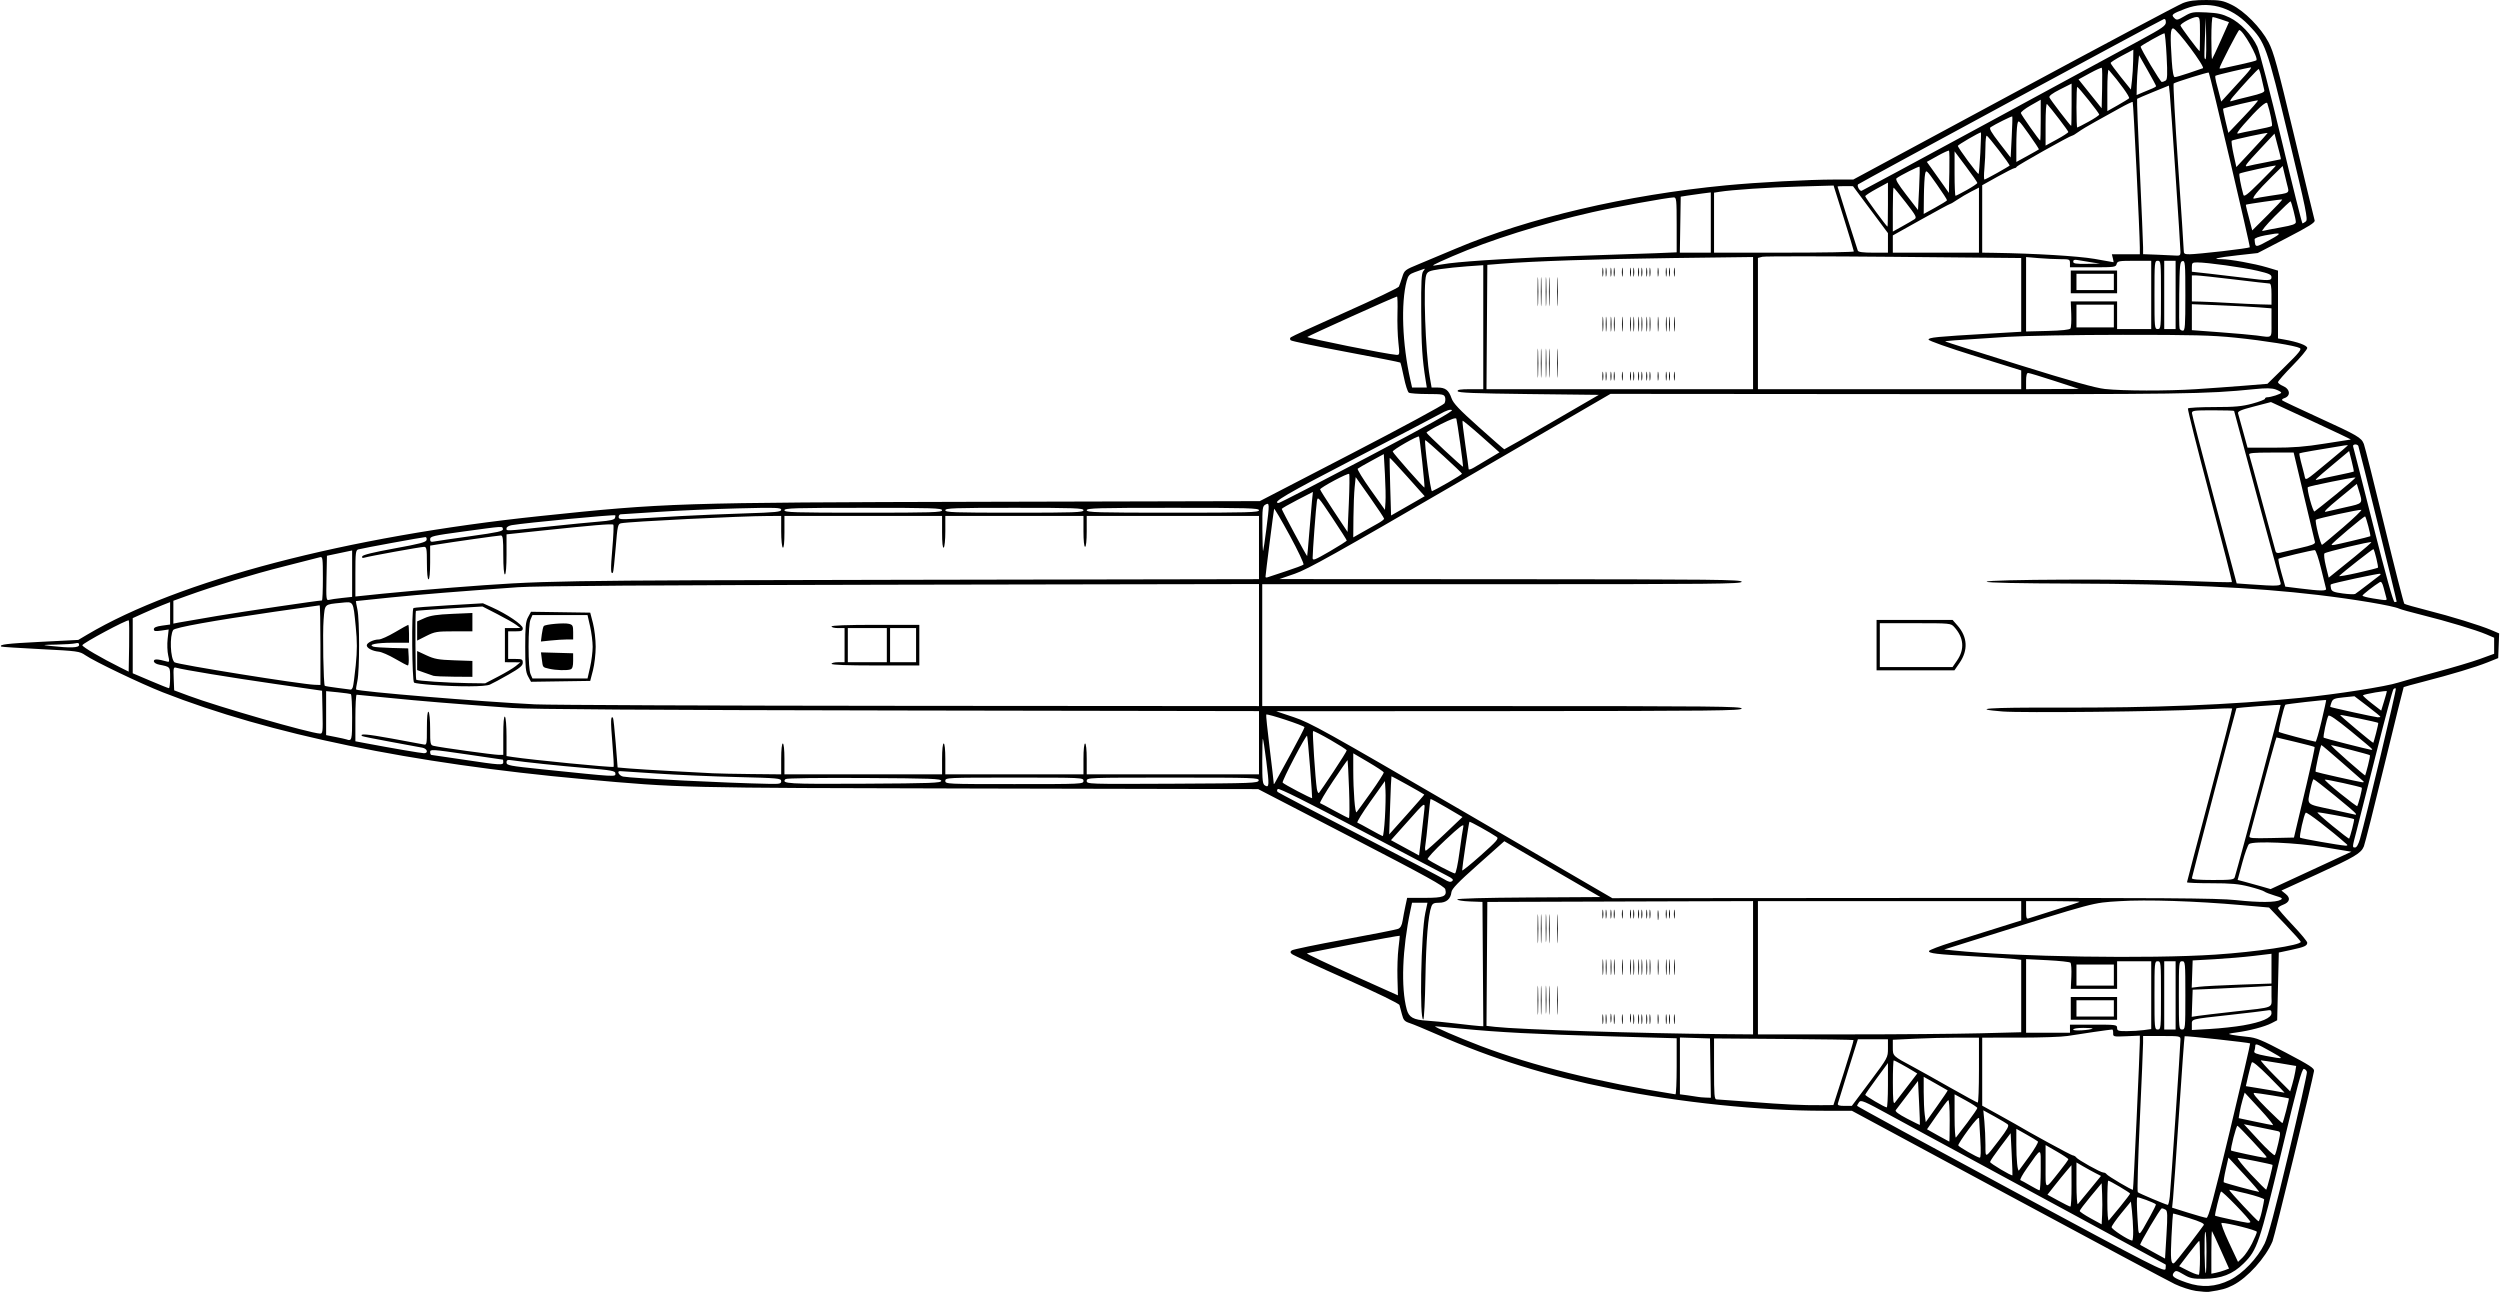 <?xml version="1.0" encoding="utf-8"?>
<!-- Generator: Adobe Illustrator 17.0.0, SVG Export Plug-In . SVG Version: 6.00 Build 0)  -->
<!DOCTYPE svg PUBLIC "-//W3C//DTD SVG 1.1//EN" "http://www.w3.org/Graphics/SVG/1.1/DTD/svg11.dtd">
<svg version="1.1"
	 id="svg2" xmlns:cc="http://web.resource.org/cc/" xmlns:dc="http://purl.org/dc/elements/1.1/" xmlns:svg="http://www.w3.org/2000/svg" xmlns:sodipodi="http://sodipodi.sourceforge.net/DTD/sodipodi-0.dtd" xmlns:inkscape="http://www.inkscape.org/namespaces/inkscape" xmlns:rdf="http://www.w3.org/1999/02/22-rdf-syntax-ns#" inkscape:output_extension="org.inkscape.output.svg.inkscape" sodipodi:version="0.32" sodipodi:docbase="/home/agude/Desktop" inkscape:version="0.45.1" sodipodi:docname="Lockheed_SR-71A_3view.svg"
	 xmlns="http://www.w3.org/2000/svg" xmlns:xlink="http://www.w3.org/1999/xlink" x="0px" y="0px" width="936.072px"
	 height="483.73px" viewBox="0 0 936.072 483.73" enable-background="new 0 0 936.072 483.73" xml:space="preserve">
<path id="path2165" d="M822.237,483.366c-1.997-0.282-5.556-1.435-7.911-2.561s-30.528-16.19-62.608-33.474l-58.327-31.427h-10.446
	c-23.976,0-53.799-3.089-79.393-8.223c-24.559-4.927-44.516-11.132-65.516-20.374c-4.351-1.914-8.932-3.814-10.181-4.22
	c-1.945-0.633-2.364-1.102-2.927-3.282c-0.361-1.398-0.778-2.968-0.927-3.487c-0.16-0.559-8.283-4.507-19.893-9.669
	c-10.792-4.799-19.978-9.052-20.413-9.453c-0.649-0.597-0.649-0.84,0-1.353c0.435-0.344,9.28-2.177,19.655-4.073
	c10.375-1.897,19.442-3.69,20.148-3.986c0.89-0.373,1.406-1.305,1.683-3.039c0.22-1.375,0.692-3.863,1.049-5.529l0.649-3.029h6.569
	c7.134,0,8.394-0.523,7.72-3.207c-0.284-1.132-6.976-4.829-35.21-19.456l-34.859-18.058l-104.97-0.221
	c-112.191-0.237-111.246-0.215-147.566-3.497c-64.173-5.799-117.712-16.846-157.607-32.522c-8.239-3.237-25.62-11.564-29.016-13.9
	c-2.154-1.482-2.806-1.571-16.734-2.273c-7.971-0.402-14.608-0.834-14.747-0.959c-0.86-0.772,2.09-1.126,14.711-1.769l14.143-0.72
	l3.312-1.964c34.24-20.314,97.194-36.805,169.508-44.403c47.002-4.939,51.376-5.079,166.735-5.356l102.84-0.247l34.276-17.763
	c18.852-9.769,34.544-18.252,34.872-18.85c0.327-0.598,0.425-1.625,0.217-2.282c-0.344-1.083-0.958-1.195-6.575-1.204
	c-3.408-0.005-6.553-0.235-6.989-0.512c-0.436-0.276-1.271-2.864-1.855-5.751s-1.186-5.367-1.337-5.512s-9.311-1.953-20.356-4.018
	c-11.045-2.065-20.341-4.009-20.659-4.32c-0.365-0.358-0.365-0.769,0-1.117c0.318-0.302,9.467-4.509,20.331-9.347
	c10.864-4.838,19.933-9.177,20.154-9.643c0.22-0.466,0.779-2.053,1.241-3.528c0.82-2.619,0.969-2.735,6.317-4.939
	c3.012-1.241,9.173-3.824,13.692-5.738c27.215-11.533,63.997-20.145,101.319-23.721c11.831-1.134,30.95-2.154,40.521-2.161
	l7.053-0.006l60.199-32.451c33.11-17.848,61.563-32.978,63.231-33.621c2.248-0.867,4.527-1.164,8.814-1.148
	c5.102,0.019,6.206,0.228,9.403,1.776c4.798,2.323,10.928,8.548,13.83,14.043c1.91,3.616,3.322,8.762,9.595,34.971
	c4.045,16.902,7.497,31.181,7.67,31.733c0.246,0.784-2.038,2.222-10.508,6.615l-10.823,5.613l-7.559,0.843
	c-7.558,0.842-10.062,1.444-6.009,1.444c3.131,0,12.318,1.652,17.068,3.069l4.108,1.226v12.694v12.694l2.282,0.401
	c5.12,0.9,8.671,2.203,8.671,3.18c0,0.538-2.465,3.491-5.477,6.562c-3.012,3.072-5.477,5.876-5.477,6.234
	c0,0.357,0.802,0.981,1.782,1.387c2.806,1.162,3.111,3.801,0.535,4.619c-0.672,0.214-0.989,0.587-0.705,0.829
	c0.285,0.243,6.405,3.135,13.601,6.427c14.648,6.702,15.988,7.483,16.939,9.881c0.368,0.929,3.828,14.683,7.687,30.564
	s7.223,29.051,7.473,29.266c0.251,0.215,4.016,1.292,8.367,2.393c9.094,2.301,19.977,5.656,24.212,7.461l2.915,1.243l-0.177,4.622
	l-0.176,4.622l-3.955,1.587c-4.544,1.824-13.532,4.532-23.998,7.231c-3.995,1.03-7.341,1.95-7.436,2.045
	c-0.094,0.094-3.33,13.164-7.19,29.044c-3.86,15.88-7.332,29.643-7.715,30.584c-1.056,2.598-3.346,3.96-17.668,10.51l-13.196,6.035
	l1.584,1.272c1.944,1.561,1.544,3.106-1.056,4.087c-1.003,0.378-1.824,0.93-1.824,1.227c0,0.296,2.465,3.142,5.477,6.325
	c3.012,3.183,5.477,6.15,5.477,6.595c0,1.19-1.024,1.649-6.085,2.73l-4.564,0.975l-0.304,12.677l-0.304,12.677l-2.13,1.101
	c-2.553,1.319-8.193,2.811-13.134,3.474c-3.096,0.415-3.344,0.537-1.775,0.867c1.004,0.211,3.606,0.553,5.781,0.759
	c3.455,0.329,5.301,1.084,14.604,5.981c8.85,4.659,10.616,5.809,10.452,6.811c-0.636,3.896-14.789,61.979-15.54,63.775
	c-2.558,6.123-9.366,13.686-14.794,16.437c-2.655,1.345-4.187,1.767-9.023,2.481C826.414,483.798,824.233,483.648,822.237,483.366z
	 M834.965,479.25c4.82-2.373,10.31-8.13,12.964-13.592c1.327-2.732,3.859-12.22,8.947-33.521
	c3.902-16.341,7.008-30.167,6.901-30.724s-0.613-1.093-1.123-1.191c-0.748-0.144-2.382,5.891-8.405,31.028
	c-8.208,34.258-9.073,36.811-14.184,41.842c-4.102,4.038-8.363,5.687-14.805,5.73c-4.25,0.029-5.225-0.179-7.676-1.634
	c-2.508-1.488-2.892-1.566-3.595-0.719c-1.106,1.332-0.237,2.025,4.706,3.754C824.398,482.217,829.563,481.909,834.965,479.25z
	 M823.737,470.975c0-3.514-0.125-6.389-0.277-6.389c-0.152,0-1.907,2.141-3.9,4.759l-3.623,4.759l2.53,1.297
	c2.444,1.253,3.855,1.815,4.813,1.915C823.531,477.343,823.737,474.489,823.737,470.975z M810.851,473.463
	c-0.109-0.077-14.3-7.77-31.537-17.096c-17.236-9.326-35.857-19.407-41.379-22.401c-5.522-2.995-12.231-6.618-14.909-8.053
	c-2.677-1.434-9.66-5.229-15.517-8.433c-9.631-5.268-10.722-5.727-11.41-4.801c-0.419,0.563-0.761,1.186-0.761,1.384
	c0,0.198,25.945,14.339,57.657,31.423c54.43,29.324,57.668,30.981,57.855,29.589C810.96,474.265,810.96,473.539,810.851,473.463z
	 M826.171,468.724c0-4.418-0.206-7.773-0.456-7.454c-0.471,0.597-0.29,15.487,0.188,15.487
	C826.05,476.756,826.171,473.141,826.171,468.724z M832.98,475.612l1.637-0.624l-3.07-6.875c-1.689-3.781-3.178-6.989-3.31-7.128
	c-0.132-0.139-0.24,3.386-0.24,7.835v8.088l1.673-0.336C830.59,476.387,832.08,475.955,832.98,475.612z M819.601,466.107
	c2.811-3.682,5.312-7.024,5.556-7.427c0.31-0.513-1.329-1.288-5.464-2.58c-3.249-1.016-5.973-1.781-6.054-1.701
	c-0.08,0.08-0.343,4.015-0.582,8.743c-0.412,8.12-0.207,10.271,0.94,9.842C814.267,472.883,816.789,469.788,819.601,466.107z
	 M843.227,465.574c0.994-1.989,1.807-3.938,1.807-4.331c0-0.604-10.888-3.377-13.186-3.357c-0.394,0.003,0.814,3.262,2.709,7.305
	l3.42,7.299l1.721-1.648C840.645,469.933,842.233,467.564,843.227,465.574z M810.885,452.966c-0.462-0.293-1.114-0.529-1.449-0.525
	c-0.552,0.006-8.443,13.381-8.07,13.677c0.088,0.069,2.213,1.253,4.723,2.629l4.564,2.503l0.536-8.876
	C811.631,455.056,811.577,453.405,810.885,452.966z M798.721,460.782c-0.037-2.092-0.242-5.398-0.456-7.347l-0.39-3.543
	l-3.574,4.352c-1.966,2.394-3.609,4.753-3.651,5.241c-0.063,0.736,6.125,4.788,7.682,5.029
	C798.582,464.554,798.758,462.874,798.721,460.782z M805.139,455.274c1.269-2.276,2.208-4.23,2.086-4.341
	c-0.732-0.666-6.709-2.883-6.997-2.595c-0.192,0.192-0.149,3.532,0.094,7.422C800.824,463.802,800.356,463.849,805.139,455.274z
	 M787.101,447.144l-0.181-4.105l-4.108,4.93c-2.259,2.711-4.105,5.163-4.102,5.449s1.851,1.529,4.108,2.764l4.102,2.244l0.181-3.588
	C787.201,452.864,787.201,449.402,787.101,447.144z M842.601,457.535c0-0.835-10.601-11.797-10.996-11.371
	c-0.414,0.448-2.463,8.84-2.21,9.048c0.267,0.219,11.144,2.568,12.14,2.622C842.121,457.866,842.601,457.731,842.601,457.535z
	 M793.861,451.807c2.039-2.51,3.708-4.711,3.708-4.891c0.001-0.341-7.61-4.846-8.187-4.846c-0.182,0-0.331,3.478-0.331,7.728
	c0,4.635,0.22,7.497,0.551,7.15C789.905,456.63,791.822,454.317,793.861,451.807z M846.927,453.48
	c0.462-2.092,0.843-4.06,0.844-4.373c0.001-0.313-2.942-1.309-6.539-2.211c-3.598-0.902-6.542-1.512-6.542-1.355
	c0,0.488,10.51,11.743,10.966,11.743C845.892,457.283,846.464,455.572,846.927,453.48z M834.915,423.476
	c4.301-17.925,7.721-32.682,7.6-32.794c-0.329-0.306-24.307-2.924-24.527-2.678c-0.105,0.117-1.047,13.083-2.095,28.813
	c-1.047,15.73-2.06,30.124-2.25,31.986l-0.346,3.386l5.98,1.877c3.289,1.032,6.393,1.905,6.898,1.939
	C826.896,456.053,828.792,448.994,834.915,423.476z M775.639,444.048l-0.025-7.759l-1.826,2.13
	c-1.004,1.171-3.027,3.656-4.495,5.521l-2.669,3.391l4.063,2.225c2.234,1.224,4.268,2.231,4.519,2.238
	C775.459,451.801,775.652,448.315,775.639,444.048z M782.599,445.296l4.076-4.99l-2.007-1.023c-1.104-0.562-3.17-1.698-4.593-2.523
	l-2.586-1.5v8.09c0,4.484,0.23,7.833,0.517,7.512C778.29,450.545,780.357,448.04,782.599,445.296z M812.435,448.003
	c0.381-3.496,3.999-56.684,3.999-58.79c0-1.255-0.254-1.302-6.998-1.302h-6.998l-0.003,2.586c-0.002,1.423-0.552,14.482-1.223,29.02
	s-1.012,26.634-0.758,26.878c0.45,0.431,10.395,4.639,11.22,4.748C811.902,451.174,812.244,449.76,812.435,448.003z
	 M840.371,439.879l-5.982-6.451l-1.016,4.473c-0.559,2.46-0.882,4.61-0.719,4.777c0.265,0.271,11.932,3.45,13.192,3.593
	C846.125,446.304,843.661,443.427,840.371,439.879z M764.102,438.033c0-8.774,0.556-8.713-5.195-0.57
	c-1.638,2.319-2.713,4.307-2.39,4.417c0.323,0.111,1.956,1.006,3.63,1.99c1.673,0.984,3.248,1.804,3.499,1.82
	C763.896,445.707,764.102,442.261,764.102,438.033z M800.009,418.889c0.664-14.527,1.208-27.47,1.21-28.762l0.002-2.35l-5.02,0.22
	c-4.877,0.213-5.019,0.181-4.972-1.149c0.027-0.753-0.131-1.369-0.351-1.369c-0.637,0-12.733,1.751-16.736,2.423
	c-2.008,0.337-10.018,0.614-17.799,0.616l-14.148,0.004v12.74v12.74l5.629,3.103c3.096,1.706,6.04,3.35,6.542,3.652
	c5.138,3.091,20.962,11.726,21.682,11.831c0.512,0.075,1.115,0.42,1.339,0.768c0.567,0.878,9.156,5.673,10.163,5.673
	c0.452,0,0.992,0.274,1.199,0.609c0.423,0.684,9.607,6.113,9.88,5.84C798.723,445.38,799.345,433.415,800.009,418.889z
	 M849.922,440.779c0.629-2.444,1.068-4.518,0.977-4.61c-0.256-0.255-11.963-2.618-12.972-2.618c-0.489,0,1.655,2.724,4.765,6.053
	s5.752,5.955,5.871,5.836C848.681,445.32,849.293,443.223,849.922,440.779z M771.055,438.723c1.861-2.343,3.386-4.442,3.388-4.664
	c0.002-0.222-1.913-1.509-4.256-2.859l-4.26-2.456v8.011C765.927,445.861,765.511,445.701,771.055,438.723z M753.234,432.12
	l-0.39-7.821l-3.833,5.082c-2.108,2.795-3.851,5.356-3.872,5.691c-0.033,0.514,8.075,5.34,8.381,4.989
	C753.577,439.995,753.449,436.421,753.234,432.12z M759.834,432.953c2.025-2.805,3.472-5.304,3.214-5.554s-2.18-1.418-4.271-2.595
	l-3.803-2.141v5.976c0,5.473,0.47,10.12,0.974,9.617C756.06,438.145,757.808,435.758,759.834,432.953z M741.485,426.706
	c-0.223-3.766-0.428-7.353-0.456-7.974c-0.032-0.706-1.53,0.879-4.011,4.246c-2.178,2.956-3.882,5.606-3.787,5.891
	c0.187,0.561,7.056,4.496,8.052,4.612C741.677,433.527,741.748,431.149,741.485,426.706z M848.686,433.238
	c0-0.393-10.336-11.494-10.911-11.718c-0.435-0.169-2.769,8.905-2.386,9.274c0.228,0.219,11.256,2.59,12.536,2.695
	C848.344,433.523,848.686,433.41,848.686,433.238z M748.582,426.813c3.01-3.933,3.748-5.279,3.178-5.795
	c-0.408-0.369-2.634-1.709-4.945-2.977l-4.203-2.305l0.396,4.191c0.218,2.305,0.398,6.231,0.4,8.724
	C743.413,433.846,743.121,433.95,748.582,426.813z M853.088,427.912c0.885-4.045,0.878-4.123-0.382-4.417
	c-0.705-0.165-3.812-0.809-6.904-1.431l-5.622-1.131l5.563,6.033c3.06,3.318,5.761,5.816,6.004,5.548
	C851.989,432.248,852.593,430.177,853.088,427.912z M730.025,419.519c0-4.858-0.225-7.808-0.577-7.59
	c-0.318,0.197-2.23,2.731-4.249,5.633l-3.671,5.276l4.096,2.301c2.253,1.266,4.165,2.307,4.249,2.314
	C729.956,427.46,730.025,423.89,730.025,419.519z M736.625,420.352c2.059-2.741,3.743-5.206,3.741-5.477
	c-0.002-0.271-1.919-1.535-4.26-2.81l-4.255-2.318v8.373c0,4.619,0.231,8.113,0.515,7.795
	C732.649,425.596,734.565,423.093,736.625,420.352z M718.563,412.911l-0.405-8.165l-3.909,5.123c-2.15,2.817-4.14,5.43-4.423,5.807
	c-0.344,0.458,1.045,1.498,4.208,3.149c2.597,1.356,4.77,2.417,4.828,2.358C718.921,421.124,718.786,417.402,718.563,412.911z
	 M846.146,415.244l-5.675-6.136l-0.772,2.637c-0.425,1.451-0.929,3.601-1.12,4.779l-0.348,2.142l5.988,1.271
	c3.293,0.699,6.352,1.31,6.795,1.357S849.267,418.619,846.146,415.244z M856.007,415.83c0.629-2.444,1.087-4.489,1.018-4.545
	c-0.262-0.214-11.893-2.074-12.967-2.074c-0.776,0,0.666,1.804,4.608,5.762c3.156,3.169,5.841,5.658,5.968,5.531
	C854.76,420.377,855.379,418.273,856.007,415.83z M729.261,408.272c-0.082-0.067-2.135-1.238-4.561-2.603l-4.412-2.482v5.665
	c0,3.116,0.174,6.932,0.386,8.482l0.386,2.816l4.175-5.878C727.531,411.038,729.343,408.339,729.261,408.272z M706.901,406.361
	v-8.326l-4.234,5.74c-2.329,3.157-4.246,5.921-4.26,6.142c-0.026,0.405,7.188,4.65,8.037,4.728
	C706.695,414.668,706.901,410.94,706.901,406.361z M690.354,401.708c2.131-6.637,3.778-12.163,3.66-12.281
	c-0.118-0.118-11.917-0.302-26.221-0.409l-26.006-0.194v11.41c0,9.825,0.129,11.41,0.929,11.41c0.511,0,6.193,0.411,12.627,0.913
	c12.752,0.995,19.582,1.318,26.589,1.257l4.546-0.04L690.354,401.708z M700.14,405.039c6.743-9.015,6.761-9.047,6.761-12.475v-3.436
	l-5.629,0.008l-5.629,0.008l-3.651,11.603c-2.008,6.382-3.74,11.992-3.848,12.467c-0.147,0.647,0.486,0.865,2.519,0.865h2.716
	L700.14,405.039z M714.062,406.926l3.814-4.976l-1.38-0.844c-2.884-1.764-7.087-4.067-7.422-4.067c-0.192,0-0.34,3.766-0.329,8.367
	c0.015,6.686,0.168,8.179,0.761,7.431C709.914,412.323,711.964,409.663,714.062,406.926z M740.978,400.691v-12.17h-7.815
	c-4.298,0-11.555,0.18-16.126,0.399l-8.311,0.399v2.898c0,3.217-0.053,3.167,7.607,7.264c2.008,1.074,8.169,4.518,13.692,7.653
	c5.522,3.135,10.246,5.706,10.497,5.713C740.772,412.855,740.978,407.385,740.978,400.691z M640.433,399.93l-0.166-11.105
	l-5.629-0.175l-5.629-0.175v10.635v10.635l2.89,0.38c1.589,0.209,3.301,0.468,3.803,0.575c0.502,0.107,1.809,0.227,2.904,0.265
	l1.991,0.071L640.433,399.93z M627.793,399.288v-10.53l-25.406-0.734c-27.725-0.801-41.21-1.502-55.223-2.869
	c-5.02-0.49-9.402-0.883-9.736-0.874c-0.986,0.026,8.51,4.144,16.949,7.351c19.701,7.486,44.1,13.544,72.96,18.115
	C627.587,409.786,627.793,405.08,627.793,399.288z M849.607,403.133c-3.947-3.961-6.195-5.815-6.459-5.325
	c-0.223,0.414-0.816,2.581-1.319,4.817l-0.914,4.064l4.038,0.647c3.575,0.573,9.613,1.619,10.415,1.806
	C855.529,409.18,852.937,406.475,849.607,403.133z M859.403,401.28l0.349-2.149l-6.294-1.059c-3.462-0.582-6.562-1.053-6.89-1.045
	c-0.328,0.007,2,2.623,5.172,5.813l5.769,5.799l0.772-2.604C858.706,404.601,859.211,402.462,859.403,401.28z M850.207,393.685
	c-5.368-2.989-5.781-3.122-5.781-1.867c0,0.475-0.154,1.264-0.343,1.756c-0.267,0.696,0.703,1.092,4.412,1.799
	C855.466,396.701,855.523,396.644,850.207,393.685z M656.394,362.35v-24.953l-49.747,0.156l-49.747,0.156l-0.159,23.205
	l-0.159,23.205l3.202,0.365c8.74,0.994,54.646,2.466,84.896,2.721l11.714,0.099V362.35z M599.975,381.523
	c0.004-1.673,0.123-2.286,0.263-1.361c0.14,0.925,0.136,2.294-0.009,3.043C600.085,383.953,599.97,383.196,599.975,381.523z
	 M601.192,381.523c0.004-1.673,0.123-2.286,0.263-1.361c0.14,0.925,0.136,2.294-0.009,3.043
	C601.302,383.953,601.187,383.196,601.192,381.523z M604.235,381.523c0.004-1.673,0.123-2.286,0.263-1.361
	c0.14,0.925,0.136,2.294-0.009,3.043C604.344,383.953,604.23,383.196,604.235,381.523z M607.277,381.523
	c0.004-1.673,0.123-2.286,0.263-1.361c0.14,0.925,0.136,2.294-0.009,3.043C607.387,383.953,607.273,383.196,607.277,381.523z
	 M611.537,381.523c0.004-1.673,0.123-2.286,0.263-1.361c0.14,0.925,0.136,2.294-0.009,3.043
	C611.647,383.953,611.532,383.196,611.537,381.523z M613.363,381.523c0.004-1.673,0.123-2.286,0.263-1.361
	c0.14,0.925,0.136,2.294-0.009,3.043C613.472,383.953,613.358,383.196,613.363,381.523z M614.58,381.523
	c0.004-1.673,0.123-2.286,0.263-1.361c0.14,0.925,0.136,2.294-0.009,3.043C614.689,383.953,614.575,383.196,614.58,381.523z
	 M616.405,381.523c0.004-1.673,0.123-2.286,0.263-1.361c0.14,0.925,0.136,2.294-0.009,3.043
	C616.515,383.953,616.4,383.196,616.405,381.523z M617.622,381.523c0.004-1.673,0.123-2.286,0.263-1.361
	c0.14,0.925,0.136,2.294-0.009,3.043C617.732,383.953,617.617,383.196,617.622,381.523z M620.665,381.523
	c0.004-1.673,0.123-2.286,0.263-1.361c0.14,0.925,0.136,2.294-0.009,3.043C620.774,383.953,620.66,383.196,620.665,381.523z
	 M623.708,381.523c0.004-1.673,0.123-2.286,0.263-1.361c0.14,0.925,0.136,2.294-0.009,3.043
	C623.817,383.953,623.703,383.196,623.708,381.523z M624.925,381.523c0.004-1.673,0.123-2.286,0.263-1.361
	c0.14,0.925,0.136,2.294-0.009,3.043C625.034,383.953,624.92,383.196,624.925,381.523z M626.75,381.523
	c0.004-1.673,0.123-2.286,0.263-1.361c0.14,0.925,0.136,2.294-0.009,3.043C626.86,383.953,626.745,383.196,626.75,381.523z
	 M603.009,381.218c0-1.506,0.119-2.122,0.263-1.369c0.145,0.753,0.145,1.986,0,2.738
	C603.128,383.34,603.009,382.724,603.009,381.218z M610.312,381.218c0-1.506,0.119-2.122,0.263-1.369
	c0.145,0.753,0.145,1.986,0,2.738C610.43,383.34,610.312,382.724,610.312,381.218z M575.702,374.525c0-4.853,0.094-6.838,0.21-4.412
	c0.116,2.427,0.116,6.397,0,8.824S575.702,379.377,575.702,374.525z M576.919,374.525c0-4.853,0.094-6.838,0.21-4.412
	c0.116,2.427,0.116,6.397,0,8.824S576.919,379.377,576.919,374.525z M579.962,374.525c0-4.853,0.094-6.838,0.21-4.412
	c0.116,2.427,0.116,6.397,0,8.824S579.962,379.377,579.962,374.525z M583.004,374.525c0-4.853,0.094-6.838,0.21-4.412
	c0.116,2.427,0.116,6.397,0,8.824S583.004,379.377,583.004,374.525z M578.743,374.22c0.001-4.686,0.097-6.522,0.212-4.081
	c0.116,2.441,0.115,6.275-0.002,8.519C578.836,380.903,578.741,378.906,578.743,374.22z M600.009,362.05
	c0.002-2.677,0.109-3.697,0.238-2.266c0.128,1.431,0.127,3.622-0.004,4.868S600.007,364.727,600.009,362.05z M601.226,362.05
	c0.002-2.677,0.109-3.697,0.238-2.266c0.128,1.431,0.127,3.622-0.004,4.868S601.224,364.727,601.226,362.05z M603.052,362.05
	c0.002-2.677,0.109-3.697,0.238-2.266c0.128,1.431,0.127,3.622-0.004,4.868S603.05,364.727,603.052,362.05z M604.269,362.05
	c0.002-2.677,0.109-3.697,0.238-2.266c0.128,1.431,0.127,3.622-0.004,4.868S604.267,364.727,604.269,362.05z M607.311,362.05
	c0.002-2.677,0.109-3.697,0.238-2.266c0.128,1.431,0.127,3.622-0.004,4.868S607.31,364.727,607.311,362.05z M610.354,362.05
	c0.002-2.677,0.109-3.697,0.238-2.266c0.128,1.431,0.127,3.622-0.004,4.868S610.352,364.727,610.354,362.05z M611.571,362.05
	c0.002-2.677,0.109-3.697,0.238-2.266c0.128,1.431,0.127,3.622-0.004,4.868S611.569,364.727,611.571,362.05z M613.397,362.05
	c0.002-2.677,0.109-3.697,0.238-2.266c0.128,1.431,0.127,3.622-0.004,4.868S613.395,364.727,613.397,362.05z M614.614,362.05
	c0.002-2.677,0.109-3.697,0.238-2.266c0.128,1.431,0.127,3.622-0.004,4.868S614.612,364.727,614.614,362.05z M616.439,362.05
	c0.002-2.677,0.109-3.697,0.238-2.266c0.128,1.431,0.127,3.622-0.004,4.868S616.438,364.727,616.439,362.05z M617.656,362.05
	c0.002-2.677,0.109-3.697,0.238-2.266c0.128,1.431,0.127,3.622-0.004,4.868S617.655,364.727,617.656,362.05z M620.699,362.05
	c0.002-2.677,0.109-3.697,0.238-2.266c0.128,1.431,0.127,3.622-0.004,4.868S620.697,364.727,620.699,362.05z M623.742,362.05
	c0.002-2.677,0.109-3.697,0.238-2.266c0.128,1.431,0.127,3.622-0.004,4.868S623.74,364.727,623.742,362.05z M624.959,362.05
	c0.002-2.677,0.109-3.697,0.238-2.266c0.128,1.431,0.127,3.622-0.004,4.868S624.957,364.727,624.959,362.05z M626.784,362.05
	c0.002-2.677,0.109-3.697,0.238-2.266c0.128,1.431,0.127,3.622-0.004,4.868S626.782,364.727,626.784,362.05z M575.702,347.75
	c0-4.853,0.094-6.838,0.21-4.412c0.116,2.427,0.116,6.397,0,8.824S575.702,352.603,575.702,347.75z M576.919,347.75
	c0-4.853,0.094-6.838,0.21-4.412c0.116,2.427,0.116,6.397,0,8.824S576.919,352.603,576.919,347.75z M579.962,347.75
	c0-4.853,0.094-6.838,0.21-4.412c0.116,2.427,0.116,6.397,0,8.824S579.962,352.603,579.962,347.75z M583.004,347.75
	c0-4.853,0.094-6.838,0.21-4.412c0.116,2.427,0.116,6.397,0,8.824S583.004,352.603,583.004,347.75z M578.743,347.445
	c0.001-4.686,0.097-6.522,0.212-4.081c0.116,2.441,0.115,6.275-0.002,8.519C578.836,354.128,578.741,352.131,578.743,347.445z
	 M620.665,342.577c0.004-1.673,0.123-2.286,0.263-1.361c0.14,0.925,0.136,2.294-0.009,3.043
	C620.774,345.008,620.66,344.251,620.665,342.577z M599.967,342.273c0-1.506,0.119-2.122,0.263-1.369
	c0.145,0.753,0.145,1.986,0,2.738C600.085,344.395,599.967,343.779,599.967,342.273z M601.184,342.273
	c0-1.506,0.119-2.122,0.263-1.369c0.145,0.753,0.145,1.986,0,2.738C601.302,344.395,601.184,343.779,601.184,342.273z
	 M603.009,342.273c0-1.506,0.119-2.122,0.263-1.369c0.145,0.753,0.145,1.986,0,2.738
	C603.128,344.395,603.009,343.779,603.009,342.273z M604.226,342.273c0-1.506,0.119-2.122,0.263-1.369
	c0.145,0.753,0.145,1.986,0,2.738C604.345,344.395,604.226,343.779,604.226,342.273z M607.269,342.273
	c0-1.506,0.119-2.122,0.263-1.369c0.145,0.753,0.145,1.986,0,2.738C607.388,344.395,607.269,343.779,607.269,342.273z
	 M610.312,342.273c0-1.506,0.119-2.122,0.263-1.369c0.145,0.753,0.145,1.986,0,2.738
	C610.43,344.395,610.312,343.779,610.312,342.273z M611.529,342.273c0-1.506,0.119-2.122,0.263-1.369
	c0.145,0.753,0.145,1.986,0,2.738C611.647,344.395,611.529,343.779,611.529,342.273z M613.354,342.273
	c0-1.506,0.119-2.122,0.263-1.369c0.145,0.753,0.145,1.986,0,2.738C613.473,344.395,613.354,343.779,613.354,342.273z
	 M614.571,342.273c0-1.506,0.119-2.122,0.263-1.369c0.145,0.753,0.145,1.986,0,2.738
	C614.69,344.395,614.571,343.779,614.571,342.273z M616.397,342.273c0-1.506,0.119-2.122,0.263-1.369
	c0.145,0.753,0.145,1.986,0,2.738C616.515,344.395,616.397,343.779,616.397,342.273z M617.614,342.273
	c0-1.506,0.119-2.122,0.263-1.369c0.145,0.753,0.145,1.986,0,2.738C617.732,344.395,617.614,343.779,617.614,342.273z
	 M623.699,342.273c0-1.506,0.119-2.122,0.263-1.369c0.145,0.753,0.145,1.986,0,2.738
	C623.818,344.395,623.699,343.779,623.699,342.273z M624.916,342.273c0-1.506,0.119-2.122,0.263-1.369
	c0.145,0.753,0.145,1.986,0,2.738C625.035,344.395,624.916,343.779,624.916,342.273z M626.742,342.273
	c0-1.506,0.119-2.122,0.263-1.369c0.145,0.753,0.145,1.986,0,2.738C626.86,344.395,626.742,343.779,626.742,342.273z
	 M741.183,386.902l15.616-0.402v-13.557v-13.557l-2.586-0.314c-1.423-0.173-8.063-0.609-14.757-0.97
	c-14.415-0.776-17.473-1.139-17.174-2.035c0.122-0.366,4.036-1.86,8.698-3.321s12.379-3.882,17.147-5.379l8.671-2.723v-3.619v-3.62
	h-49.29h-49.29v24.949v24.949h33.674C710.414,387.303,732.594,387.123,741.183,386.902z M775.055,385.174v-1.521h8.824
	c8.418,0,8.824,0.056,8.824,1.217c0,1.079,0.406,1.217,3.566,1.217c1.961,0,4.836-0.174,6.389-0.387l2.824-0.387v-12.696V359.92
	h-6.389h-6.389v5.172v5.172l-8.671,0.001l-8.671,0.001l0.203-4.636c0.111-2.55-0.035-4.874-0.326-5.165
	c-0.291-0.291-4.147-0.711-8.57-0.935l-8.042-0.407v13.785v13.785h8.215h8.215V385.174z M775.359,377.565v-4.258l8.671,0.001
	l8.671,0.001v4.26v4.26l-8.671-0.001l-8.671-0.002V377.565z M791.485,377.567v-3.043h-6.998h-6.998v3.043v3.043h6.998h6.998V377.567
	z M783.523,385.098c0.139-0.125-1.435-0.228-3.499-0.228c-2.264,0-3.753,0.259-3.753,0.652
	C776.272,386.118,782.814,385.735,783.523,385.098z M809.132,372.699c0-12.373-0.038-12.779-1.217-12.779s-1.217,0.406-1.217,12.779
	c0,12.373,0.038,12.779,1.217,12.779S809.132,385.072,809.132,372.699z M814.609,372.699V359.92h-2.13h-2.13v12.779v12.779h2.13
	h2.13V372.699z M818.26,372.699c0-12.373-0.038-12.779-1.217-12.779s-1.217,0.406-1.217,12.779c0,12.373,0.038,12.779,1.217,12.779
	S818.26,385.072,818.26,372.699z M839.885,383.936c6.943-1.211,10.627-2.797,10.627-4.577c0-1.153-0.249-1.275-1.978-0.974
	c-1.087,0.189-7.181,0.918-13.54,1.619c-15.138,1.669-14.3,1.449-14.3,3.753v1.906l6.902-0.394
	C831.393,385.053,836.922,384.453,839.885,383.936z M555.234,360.985l-0.159-23.276l-4.716-0.178
	c-2.594-0.098-4.716-0.437-4.716-0.755c0-0.352,10.437-0.638,26.794-0.735l26.794-0.158l-17.987-10.454l-17.987-10.454l-9.814,8.724
	c-7.535,6.697-9.855,9.106-9.99,10.367c-0.271,2.541-1.913,3.945-4.613,3.945c-1.883,0-2.458,0.274-2.872,1.369
	c-1.212,3.212-2.005,12.707-2.248,26.927c-0.143,8.367-0.499,15.293-0.79,15.392c-1.484,0.501-0.868-32.226,0.75-39.885l0.804-3.803
	h-2.889h-2.889l-0.612,2.89c-3.041,14.356-3.582,28.86-1.383,37.021c0.814,3.019,2.497,3.952,7.675,4.254
	c2.008,0.117,6.937,0.603,10.953,1.079s7.922,0.896,8.679,0.935l1.376,0.069L555.234,360.985z M836.516,378.767
	c15.532-1.737,13.996-1.108,13.996-5.735v-3.904l-5.325,0.319c-2.929,0.175-9.569,0.5-14.757,0.721l-9.432,0.402l-0.178,5.078
	l-0.178,5.078l2.307-0.35C824.219,380.183,830.323,379.459,836.516,378.767z M523.247,366.159
	c-0.101-3.599,0.069-8.597,0.378-11.107c0.309-2.51,0.525-4.614,0.479-4.674c-0.16-0.213-34.453,6.302-34.753,6.603
	c-0.167,0.167,7.432,3.767,16.888,8s17.191,7.702,17.191,7.709C523.432,372.696,523.348,369.757,523.247,366.159z M838.493,368.684
	l12.018-0.417v-5.575v-5.575l-6.643,0.798c-3.654,0.439-10.294,1.001-14.757,1.249l-8.114,0.452l-0.178,5.102l-0.178,5.102
	l2.917-0.36C825.163,369.263,831.883,368.913,838.493,368.684z M791.485,365.092v-3.955h-6.998h-6.998v3.955v3.955h6.998h6.998
	V365.092z M829.518,357.43c15.411-1.023,31.947-3.494,31.947-4.773c0-0.26-2.67-3.257-5.933-6.662l-5.933-6.19l-10.041-0.885
	c-17.55-1.547-35.817-2.14-45.984-1.494c-10.302,0.655-7.873,0.005-54.089,14.475l-11.532,3.611l3.621,0.379
	C754.279,358.267,804.923,359.062,829.518,357.43z M769.443,340.73c4.899-1.521,9.032-2.891,9.186-3.045
	c0.154-0.154-4.284-0.28-9.862-0.28h-10.142v3.412c0,2.852,0.157,3.352,0.956,3.045C760.106,343.66,764.544,342.25,769.443,340.73z
	 M853.897,336.933c0.948-0.531,0.625-0.772-2.125-1.588c-1.784-0.529-3.549-1.218-3.925-1.529s-2.919-1.137-5.652-1.835
	c-3.957-1.01-6.839-1.269-14.148-1.269c-5.048,0-9.178-0.16-9.178-0.355c0-0.195,3.856-14.869,8.569-32.607
	c4.713-17.738,8.471-32.351,8.349-32.471c-0.12-0.121-4.867,0.031-10.547,0.338c-14.982,0.808-68.305,1.361-75.439,0.783
	c-12.497-1.014-5.298-1.526,20.385-1.451c36.861,0.108,64.542-1.002,91.278-3.66c13.408-1.333,32.059-4.249,36.511-5.708
	c1.506-0.494,7.804-2.249,13.996-3.901s13.654-3.876,16.582-4.943l5.325-1.939v-3.007v-3.007l-2.89-1.239
	c-3.829-1.642-14.872-4.969-24.071-7.253c-4.081-1.013-7.968-2.095-8.637-2.405c-2.364-1.093-16.684-3.505-30.426-5.125
	c-24.027-2.833-51.859-4.126-91.43-4.249c-20.492-0.063-32.46-0.319-32.556-0.694c-0.227-0.89,53.215-1.1,74-0.291
	c9.658,0.375,17.677,0.565,17.821,0.422c0.144-0.144-3.576-14.709-8.267-32.368s-8.381-32.345-8.2-32.636
	c0.18-0.291,4.605-0.529,9.834-0.529c7.762,0,10.38-0.235,14.264-1.284c2.617-0.706,4.757-1.527,4.757-1.826
	c0-0.298,0.343-0.543,0.761-0.545c1.431-0.006,5.325-1.27,5.325-1.729c0-0.252-0.914-0.788-2.031-1.192
	c-1.515-0.548-3.562-0.581-8.063-0.128c-18.315,1.84-25.238,1.937-132.059,1.851l-108.988-0.088L546.83,180.15
	c-46.504,27.041-57.195,33.02-62.006,34.675l-5.814,2l86.562,0.046c76.518,0.041,86.562,0.152,86.562,0.959
	c0,0.808-10.379,0.913-89.757,0.913h-89.757v22.82v22.82h89.757c79.378,0,89.757,0.105,89.757,0.913
	c0,0.807-10.114,0.918-87.171,0.963l-87.171,0.049l6.694,2.242c6.069,2.032,11.944,5.298,62.954,34.997l56.26,32.755l112.604-0.08
	c94.627-0.068,113.916,0.06,120.819,0.802C845.948,337.97,852.102,337.937,853.897,336.933z M702.641,241.563v-9.432h14.237h14.237
	l1.824,2.077c3.78,4.305,4.051,9.23,0.772,13.997l-1.92,2.79h-14.575h-14.575V241.563z M732.732,247.388
	c2.976-4.295,2.612-8.656-1.059-12.671c-1.225-1.34-1.536-1.369-14.533-1.369h-13.282v8.215v8.215h13.609h13.609L732.732,247.388z
	 M870.181,317.219c-10.345-1.707-26.194-2.388-28.058-1.207c-0.43,0.273-1.571,3.413-2.535,6.979l-1.754,6.483l2.535,0.662
	c1.394,0.364,4.173,1.135,6.175,1.713l3.64,1.051l15.117-6.996l15.117-6.996L870.181,317.219z M541.889,327.919
	c-1.45-0.739-16.179-8.489-32.732-17.222c-19.905-10.502-30.301-15.674-30.7-15.275c-0.38,0.38-0.39,0.801-0.026,1.138
	c0.318,0.294,13.996,7.465,30.396,15.936c16.4,8.471,30.776,16.003,31.947,16.738c1.576,0.989,2.341,1.166,2.94,0.682
	C544.348,329.405,543.951,328.969,541.889,327.919z M836.757,328.429c1.751-5.77,17.341-64.315,17.172-64.484
	c-0.204-0.204-16.429,1.023-16.554,1.252c-0.256,0.469-16.681,63.119-16.681,63.627c0,0.453,2.549,0.67,7.87,0.67
	C835.53,329.494,836.471,329.372,836.757,328.429z M546.486,318.997c0.593-4.434,1.241-8.746,1.439-9.581
	c0.273-1.155-1.345,0.072-6.758,5.126c-4.019,3.753-6.887,6.874-6.589,7.173c0.781,0.781,9.439,5.311,10.187,5.329
	C545.131,327.053,545.869,323.604,546.486,318.997z M560.378,313.354c-2.527-1.714-9.982-5.855-10.182-5.655
	c-0.214,0.214-2.728,16.985-2.728,18.197c0,0.332,3.139-2.196,6.977-5.615C560.564,314.827,561.293,313.975,560.378,313.354z
	 M533.163,304.545c0.48-4.634,1.086-4.98-6.903,3.952l-5.439,6.082l5.261,2.866l5.261,2.866l0.705-5.906
	C532.435,311.157,532.937,306.72,533.163,304.545z M540.992,312.194l6.607-6.285l-5.898-3.471c-3.244-1.909-5.974-3.38-6.066-3.269
	c-0.092,0.111-0.492,3.625-0.888,7.809c-0.396,4.184-0.875,8.496-1.065,9.584s-0.11,1.964,0.179,1.947
	C534.149,318.493,537.358,315.651,540.992,312.194z M883.648,314.129c2.201-7.648,13.732-56.021,13.428-56.327
	c-0.186-0.186-0.588-0.082-0.896,0.231c-0.308,0.312-3.173,10.973-6.368,23.692c-3.195,12.718-6.493,25.725-7.329,28.905
	c-1.802,6.849-1.787,6.694-0.649,6.694C882.392,317.324,883.076,316.119,883.648,314.129z M878.777,316.201
	c-6.11-5.426-15.061-12.318-15.454-11.898c-0.666,0.713-2.502,8.926-2.089,9.349c0.31,0.317,14.576,2.833,16.934,2.986
	C878.86,316.683,879.114,316.501,878.777,316.201z M859.663,310.446c0.406-1.74,2.205-9.308,3.996-16.818
	c1.791-7.51,3.136-13.774,2.989-13.922c-0.147-0.147-3.419-1.014-7.271-1.928l-7.003-1.66l-0.599,1.89
	c-0.329,1.039-2.544,9.147-4.922,18.016c-2.378,8.869-4.442,16.537-4.586,17.039c-0.226,0.786,0.91,0.887,8.198,0.729l8.46-0.184
	L859.663,310.446z M880.711,310.319c0.498-1.909,0.821-3.536,0.718-3.615c-0.442-0.337-13.503-2.74-13.719-2.523
	c-0.131,0.131,2.444,2.44,5.722,5.13c3.278,2.691,6.052,4.799,6.166,4.686C879.712,313.884,880.213,312.228,880.711,310.319z
	 M518.552,306.218c0.228-3.766,0.323-8.403,0.212-10.307l-0.201-3.461l-5.454,7.677c-2.999,4.223-5.19,7.768-4.868,7.88
	c0.322,0.111,2.502,1.283,4.845,2.603c2.343,1.32,4.438,2.412,4.656,2.427C517.96,313.053,518.325,309.983,518.552,306.218z
	 M533.295,297.504c-0.994-0.732-12.195-6.947-12.296-6.823c-0.076,0.094-0.298,5.023-0.493,10.953l-0.354,10.782l6.635-7.409
	C530.436,300.932,533.365,297.555,533.295,297.504z M505.126,295.569c-0.229-5.941-0.473-10.871-0.542-10.958
	c-0.069-0.086-2.535,3.461-5.48,7.882c-2.945,4.422-5.111,8.125-4.813,8.231s2.732,1.396,5.41,2.867
	c2.677,1.471,5.088,2.698,5.356,2.726C505.323,306.346,505.355,301.509,505.126,295.569z M882.053,304.612
	c-0.242-0.644-15.232-12.846-15.782-12.846c-0.209,0-0.712,1.574-1.118,3.499c-1.344,6.368-2.037,5.68,7.874,7.824
	c4.853,1.05,8.915,1.944,9.026,1.987C882.165,305.118,882.165,304.91,882.053,304.612z M513.336,296.676
	c2.723-3.826,4.872-7.193,4.775-7.484s-2.704-2.013-5.795-3.829l-5.619-3.302l0.004,6.221c0.005,8.022,0.664,16.457,1.237,15.834
	C508.184,303.85,510.613,300.502,513.336,296.676z M883.692,298.399c0.469-1.776,0.75-3.332,0.624-3.457
	c-0.369-0.369-13.318-3.211-13.823-3.033c-0.254,0.089,2.321,2.412,5.723,5.161c3.402,2.749,6.284,4.9,6.404,4.779
	C882.741,301.727,883.223,300.175,883.692,298.399z M490.516,287.218c-0.493-6.333-0.989-11.608-1.103-11.722
	c-0.427-0.427-9.511,16.963-9.158,17.533c0.341,0.551,10.781,6.044,11.042,5.81C491.36,298.781,491.01,293.552,490.516,287.218z
	 M499.316,288.893c2.721-4.09,4.939-7.65,4.928-7.911c-0.024-0.611-12.229-7.597-12.609-7.218
	c-0.303,0.303,0.878,18.087,1.432,21.579c0.18,1.131,0.546,1.816,0.814,1.521C494.15,296.571,496.595,292.983,499.316,288.893z
	 M474.126,284.908c-0.562-4.428-1.131-8.165-1.264-8.305c-0.133-0.139-0.242,3.612-0.242,8.337c0,7.546,0.13,8.664,1.065,9.194
	C475.242,295.015,475.287,294.062,474.126,284.908z M292.497,292.472c0-1.049-1.036-1.145-16.582-1.526
	c-9.12-0.223-22.607-0.813-29.97-1.309c-7.363-0.497-13.593-0.905-13.844-0.909c-1.283-0.016-0.222,1.768,1.217,2.048
	c3.302,0.64,38.391,2.392,54.463,2.719C291.989,293.581,292.497,293.471,292.497,292.472z M352.437,292.374
	c0-0.797-3.683-0.933-28.868-1.071c-17.056-0.094-29.098,0.072-29.43,0.403c-1.749,1.749,0.697,1.894,29.281,1.739
	C348.737,293.307,352.437,293.171,352.437,292.374z M405.682,292.374c0-1.198-0.406-1.217-25.862-1.217
	c-25.456,0-25.862,0.019-25.862,1.217s0.406,1.217,25.862,1.217C405.276,293.591,405.682,293.572,405.682,292.374z M471.287,292.222
	c0.193-1.003-1.661-1.065-32.092-1.065c-31.938,0-32.296,0.013-32.296,1.223c0,1.211,0.306,1.221,32.091,1.065
	C468.998,293.297,471.095,293.218,471.287,292.222z M483.191,282.464c2.887-5.283,5.25-9.86,5.25-10.172
	c0-0.571-13.901-5.165-14.33-4.736c-0.127,0.127,0.441,5.695,1.263,12.372c0.822,6.678,1.505,12.552,1.518,13.054
	c0.021,0.811,0.081,0.811,0.536,0C477.711,292.481,480.303,287.747,483.191,282.464z M884.862,292.483
	c-0.318-0.275-3.91-3.424-7.983-6.998s-7.524-6.498-7.67-6.498c-0.335,0-2.463,9.762-2.175,9.979
	c0.299,0.226,16.453,3.865,17.525,3.948C885.079,292.955,885.203,292.778,884.862,292.483z M230.428,289.663
	c0-1.047-1.202-1.266-11.866-2.154c-8.374-0.698-22.8-2.216-26.623-2.803c-1.959-0.301-2.282-0.186-2.282,0.806
	c0,1.059,1.117,1.272,13.235,2.524C231.163,290.957,230.428,290.914,230.428,289.663z M886.638,286.619
	c0.519-1.994,0.84-3.73,0.712-3.857c-0.253-0.253-13.706-3.74-14.513-3.762c-0.271-0.007,2.46,2.572,6.071,5.73
	c3.611,3.159,6.615,5.692,6.675,5.629C885.644,290.296,886.119,288.613,886.638,286.619z M292.497,284.159
	c0-3.448,0.246-5.781,0.609-5.781c0.363,0,0.609,2.332,0.609,5.781v5.781h29.513h29.513v-5.781c0-3.448,0.246-5.781,0.609-5.781
	c0.363,0,0.609,2.332,0.609,5.781v5.781h25.862h25.862v-5.781c0-3.448,0.246-5.781,0.609-5.781c0.363,0,0.609,2.332,0.609,5.781
	v5.781h32.252h32.252V278.1v-11.84l-134.94-0.234c-93.8-0.162-137.908-0.448-144.676-0.936c-21.853-1.577-34.682-2.63-45.924-3.769
	c-6.516-0.66-12.061-1.2-12.323-1.2s-0.475,3.923-0.475,8.718v8.718l4.108,0.777c9.494,1.796,20.584,3.693,21.588,3.693
	c1.73,0,1.243-1.696-0.595-2.067c-0.921-0.186-6.325-1.185-12.01-2.22c-5.685-1.036-10.454-2.001-10.599-2.144
	c-0.989-0.989,1.791-0.759,11.009,0.912c5.794,1.05,11.151,2.042,11.904,2.205c1.352,0.292,1.369,0.216,1.369-6.141
	c0-4.136,0.217-6.302,0.609-6.061c0.34,0.21,0.609,3.045,0.609,6.414c0,5.76,0.063,6.052,1.369,6.36
	c2.539,0.598,22.46,3.352,24.245,3.352h1.769V275.3c0-4.737,0.215-7.205,0.609-6.962c0.35,0.217,0.609,3.428,0.609,7.565v7.188
	l2.282,0.35c6.947,1.065,37.423,4.036,37.822,3.688c0.135-0.118-0.086-4.218-0.493-9.111c-0.672-8.091-0.618-10.139,0.243-9.277
	c0.165,0.166,0.625,4.422,1.022,9.459l0.721,9.159l4.303,0.368c2.367,0.202,9.643,0.652,16.169,0.999
	c6.526,0.347,13.372,0.713,15.213,0.811c1.841,0.099,8.345,0.23,14.452,0.292l11.105,0.113L292.497,284.159L292.497,284.159z
	 M188.44,285.376c0-0.502-0.068-0.924-0.152-0.937c-0.084-0.013-6.245-0.916-13.692-2.006c-12.698-1.859-13.54-1.914-13.54-0.889
	c0,0.601,0.206,1.106,0.456,1.121c0.251,0.015,5.659,0.81,12.018,1.767C187.413,286.52,188.44,286.585,188.44,285.376z
	 M888.24,280.552c0-0.144-3.591-3.19-7.98-6.77c-5.645-4.605-8.118-6.285-8.454-5.743c-0.607,0.982-2.075,7.856-1.748,8.183
	c0.206,0.206,16.296,4.312,17.725,4.524C888.034,280.782,888.24,280.695,888.24,280.552z M889.68,274.449
	c0.519-1.994,0.878-3.692,0.796-3.773c-0.285-0.285-14.095-3.157-14.282-2.97c-0.174,0.174,12.23,10.569,12.446,10.43
	C888.693,278.102,889.161,276.443,889.68,274.449z M869.25,270.011c1.011-4.268,1.786-7.814,1.721-7.882
	c-0.186-0.194-15.037,1.494-15.257,1.734c-0.53,0.579-2.761,9.859-2.449,10.184c0.279,0.291,11.943,3.399,13.759,3.665
	C867.236,277.744,868.238,274.278,869.25,270.011z M131.848,268.678c0-4.666-0.206-8.606-0.456-8.755s-2.442-0.467-4.868-0.706
	l-4.412-0.435v8.234v8.234l3.499,0.69c1.924,0.38,3.773,0.788,4.108,0.908C131.748,277.574,131.848,277.191,131.848,268.678z
	 M120.76,266.678l-0.17-8.049l-17.647-2.544c-16.545-2.385-34.524-5.34-36.995-6.08c-0.991-0.297-1.076,0.08-0.913,4.076l0.18,4.404
	l5.477,2.043c10.976,4.094,45.369,13.997,49.156,14.154C120.841,274.723,120.917,274.066,120.76,266.678z M891.283,268.365
	c0-0.152-2.185-1.941-4.856-3.974l-4.856-3.697l-4.016,0.411c-3.54,0.363-4.085,0.591-4.593,1.928
	c-0.317,0.834-0.501,1.58-0.408,1.658c0.279,0.233,16.515,3.795,17.664,3.875C890.803,268.608,891.283,268.517,891.283,268.365z
	 M893.708,258.824c0.009-0.389-8.471,1.055-8.938,1.523c-0.139,0.139,1.339,1.485,3.282,2.994l3.534,2.742l1.056-3.436
	C893.224,260.756,893.703,259.036,893.708,258.824z M471.403,241.534v-22.849l-133.722,0.24
	c-93.448,0.167-136.746,0.453-143.763,0.949c-23.25,1.644-35.12,2.599-47.465,3.82c-7.196,0.711-13.129,1.327-13.185,1.367
	c-0.056,0.04,0.192,1.442,0.551,3.116c0.846,3.94,0.846,22.834,0,26.774c-0.359,1.673-0.571,3.124-0.472,3.223
	c0.746,0.746,46.938,4.575,66.96,5.551c5.355,0.261,68.543,0.515,140.416,0.566l130.68,0.092V241.534z M161.892,256.463
	c-3.39-0.24-6.47-0.626-6.846-0.859c-0.782-0.483-0.998-27.467-0.224-27.945c0.253-0.156,6.208-0.619,13.235-1.028l12.776-0.745
	l3.372,1.511c5.632,2.524,11.537,6.531,11.537,7.83c0,0.972-0.448,1.162-2.738,1.162h-2.738v5.172v5.172h2.738
	c2.449,0,2.738,0.147,2.738,1.395c0,1.116-1.066,2.006-5.325,4.446c-2.929,1.678-6.091,3.377-7.027,3.777
	C181.544,257.142,172.153,257.19,161.892,256.463z M186.541,253.319c2.691-1.399,5.657-3.169,6.591-3.933l1.698-1.39l-2.89-0.022
	l-2.89-0.022v-6.389v-6.389l2.89-0.013l2.89-0.013l-1.521-1.173c-0.837-0.645-4.025-2.458-7.085-4.03l-5.564-2.858l-12.386,0.745
	c-6.812,0.41-12.461,0.821-12.554,0.913c-0.299,0.299-0.178,25.458,0.125,25.761c0.421,0.421,11.708,1.162,19.31,1.268l6.493,0.09
	L186.541,253.319z M162.274,253.037c-0.502-0.162-2.076-0.711-3.499-1.219l-2.586-0.924v-3.567v-3.567l3.499,1.623
	c2.982,1.383,4.511,1.658,10.345,1.858l6.846,0.235v2.977v2.977l-6.846-0.048C166.268,253.355,162.776,253.199,162.274,253.037z
	 M156.189,236.262v-3.591l2.828-1.251c2.159-0.955,4.607-1.328,10.345-1.575l7.517-0.324v3.435v3.436h-6.912
	c-6.387,0-7.173,0.131-10.345,1.731l-3.433,1.731V236.262z M197.743,253.29c-0.908-1.662-1.087-3.502-1.087-11.119
	c0-7.617,0.18-9.458,1.087-11.119l1.087-1.991l11.083,0.166l11.083,0.166l1.024,3.955c0.563,2.175,1.024,6.146,1.024,8.824
	s-0.461,6.648-1.024,8.824l-1.024,3.955l-11.083,0.166l-11.083,0.166L197.743,253.29z M220.948,249.81
	c0.529-2.325,0.961-5.763,0.961-7.639c0-1.876-0.433-5.314-0.961-7.639l-0.961-4.227h-10.311h-10.311l-0.725,1.673
	c-0.447,1.031-0.725,4.942-0.725,10.193c0,5.25,0.278,9.161,0.725,10.193l0.725,1.673h10.311h10.311L220.948,249.81z
	 M205.601,250.395c-2.473-0.585-2.32-0.387-2.721-3.526l-0.333-2.605l6.024,0.171l6.024,0.171l0.006,2.825
	c0.004,2.019-0.269,2.931-0.957,3.195C212.375,251.113,208.118,250.991,205.601,250.395z M202.865,237.537
	c0.184-1.467,0.517-2.872,0.741-3.12c0.603-0.672,7.6-1.291,9.422-0.834c1.406,0.353,1.58,0.696,1.58,3.123v2.727h-2.345
	c-1.289,0-4.007,0.173-6.038,0.386l-3.694,0.386L202.865,237.537z M147.965,246.68c-2.337-1.369-5.1-2.57-6.139-2.67
	c-2.388-0.228-4.501-1.341-4.501-2.371c0-0.963,2.561-2.206,4.542-2.206c0.794,0,3.526-1.232,6.074-2.738
	c2.547-1.506,4.76-2.738,4.919-2.738s0.287,1.506,0.287,3.347v3.347l-6.237,0.009c-5.965,0.009-9.268,0.689-7.133,1.47
	c0.493,0.18,3.634,0.4,6.981,0.489l6.085,0.162l0.184,3.195c0.101,1.757-0.04,3.195-0.314,3.195
	C152.438,249.169,150.302,248.049,147.965,246.68z M311.362,248.561c0-0.335,1.095-0.609,2.434-0.609h2.434v-6.389v-6.389h-2.434
	c-1.339,0-2.434-0.274-2.434-0.609c0-0.391,5.883-0.609,16.43-0.609h16.43v7.607v7.607h-16.43
	C317.244,249.169,311.362,248.951,311.362,248.561z M332.051,241.563v-6.389h-7.302h-7.302v6.389v6.389h7.302h7.302V241.563z
	 M343.005,241.563v-6.389h-4.868h-4.868v6.389v6.389h4.868h4.868V241.563z M132.096,257.312c0.208-0.542,0.703-4.238,1.101-8.215
	c0.558-5.584,0.558-8.878,0-14.461c-0.988-9.876-0.695-9.405-5.544-8.919c-6.327,0.634-5.987,0.304-6.486,6.286
	c-0.407,4.884-0.059,24.276,0.445,24.78c0.12,0.121,2.268,0.475,4.771,0.789c2.503,0.313,4.728,0.604,4.944,0.647
	C131.542,258.262,131.888,257.854,132.096,257.312z M63.694,253.774c0-4.223,0.138-4.058-4.108-4.912
	c-1.176-0.237-1.978-0.769-1.978-1.311c0-0.886,1.364-0.841,4.961,0.164c0.886,0.248,0.934-0.029,0.407-2.328
	c-0.329-1.434-0.424-4.202-0.209-6.15l0.389-3.542l-2.774,0.416c-2.258,0.338-2.774,0.244-2.774-0.509
	c0-0.648,0.91-1.05,3.043-1.343l3.043-0.419v-4.194v-4.194l-2.995,1.181c-1.647,0.649-4.796,1.997-6.998,2.996l-4.003,1.815v10.324
	v10.324l6.542,2.783c3.598,1.531,6.747,2.789,6.998,2.797C63.489,257.682,63.694,255.927,63.694,253.774z M119.982,241.563
	c0-8.2-0.137-14.908-0.304-14.908s-7.835,1.09-17.039,2.42c-22.719,3.284-37.227,5.897-37.79,6.806
	c-1.398,2.262-1.073,10.618,0.47,12.091c0.818,0.781,47.493,8.273,52.533,8.432l2.13,0.068V241.563z M48.229,232.285
	c-0.477-0.477-17.395,8.582-17.395,9.315c0,0.633,7.072,4.77,14.3,8.365l3.043,1.513l0.168-9.455
	C48.437,236.822,48.385,232.44,48.229,232.285z M29.616,241.492c0-0.724-0.363-0.887-1.369-0.617
	c-0.753,0.202-3.971,0.417-7.15,0.478c-5.444,0.104-5.568,0.134-2.13,0.515C26.33,242.681,29.616,242.566,29.616,241.492z
	 M81.341,230.622c10.179-1.701,37.877-5.794,39.208-5.794c0.19,0,0.346-3.715,0.346-8.256c0-7.577-0.088-8.23-1.065-7.942
	c-0.586,0.172-6.576,1.703-13.311,3.4c-11.835,2.984-26.177,7.334-36.587,11.098l-5.02,1.815v4.278v4.278l1.978-0.396
	C67.976,232.885,74.48,231.769,81.341,230.622z M897.368,225.22c0-0.654-14.089-57.858-14.356-58.291
	c-0.506-0.819-2.234-0.602-1.936,0.243c0.147,0.419,3.531,13.699,7.52,29.512c4.722,18.721,7.517,28.752,8.012,28.753
	C897.025,225.436,897.368,225.34,897.368,225.22z M128.045,223.9l3.803-0.408V214.8v-8.692l-4.716,0.994l-4.716,0.994l-0.17,8.413
	c-0.158,7.817-0.093,8.391,0.913,8.105C123.755,224.446,125.953,224.124,128.045,223.9z M893.489,223.763
	c-0.17-0.586-0.612-2.236-0.981-3.666c-0.478-1.849-0.896-2.465-1.446-2.13c-2.146,1.306-6.473,4.685-6.473,5.053
	c0,0.231,1.712,0.694,3.803,1.029C893.935,224.937,893.832,224.943,893.489,223.763z M169.576,219.996
	c34.964-2.675,33.901-2.657,169.929-2.904l131.897-0.24v-11.833v-11.833h-32.252h-32.252v5.781c0,3.448-0.246,5.781-0.609,5.781
	c-0.363,0-0.609-2.332-0.609-5.781v-5.781H379.82h-25.862v5.745c0,3.173-0.273,5.914-0.609,6.121
	c-0.39,0.241-0.609-1.819-0.609-5.745v-6.121h-29.513h-29.513v6.121c0,3.926-0.218,5.986-0.609,5.745
	c-0.336-0.208-0.609-2.948-0.609-6.121v-5.745l-4.716,0.01c-10.285,0.023-52.263,2.1-55.268,2.735
	c-1.166,0.246-1.317,0.948-1.99,9.219c-0.4,4.924-0.859,9.084-1.02,9.245c-0.859,0.859-0.913-1.216-0.233-8.98
	c0.413-4.718,0.578-8.752,0.366-8.964c-0.411-0.411-7.861,0.212-27.657,2.315l-12.323,1.309v7.509c0,4.6-0.236,7.509-0.609,7.509
	c-0.372,0-0.609-2.84-0.609-7.302c0-6.079-0.153-7.302-0.911-7.302c-0.837,0-17.84,2.412-23.886,3.389l-2.586,0.417v6.312
	c0,3.802-0.242,6.312-0.609,6.312c-0.365,0-0.609-2.434-0.609-6.085c0-5.391-0.122-6.085-1.065-6.082
	c-1.215,0.003-20.554,3.506-22.283,4.036c-0.781,0.24-1.052,0.091-0.867-0.476c0.18-0.549,4.209-1.54,12.085-2.97
	c9.66-1.754,11.852-2.337,12.016-3.195c0.111-0.577-0.079-1.05-0.422-1.05c-0.886,0-23.889,4.221-25.175,4.62
	c-0.949,0.294-1.065,1.274-1.065,8.981v8.65l10.193-1.058C148.864,221.706,160.707,220.675,169.576,219.996z M886.719,218.738
	c2.343-1.801,4.374-3.358,4.513-3.461c0.139-0.102,0.139-0.298,0-0.436c-0.285-0.281-18.051,3.545-18.487,3.98
	c-0.153,0.153-0.128,0.854,0.055,1.557c0.277,1.059,1.028,1.372,4.387,1.828c2.229,0.302,4.327,0.382,4.662,0.178
	C882.185,222.18,884.376,220.54,886.719,218.738z M870.93,220.417c-0.128-0.419-0.972-3.842-1.876-7.607
	c-0.904-3.766-1.955-6.841-2.334-6.835c-1.134,0.018-13.254,2.917-13.586,3.249c-0.169,0.169,0.336,2.585,1.122,5.369l1.429,5.062
	l5.477,0.68C868.998,221.311,871.209,221.328,870.93,220.417z M853.923,218.287c-0.602-1.992-17.407-64.187-17.407-64.422
	c0-0.128-3.56-0.233-7.911-0.233c-7.14,0-7.908,0.103-7.88,1.065c0.017,0.586,3.794,15.167,8.393,32.404l8.362,31.339l4.842,0.345
	C852.707,219.523,854.276,219.456,853.923,218.287z M481.443,213.888c3.347-1.095,6.324-2.209,6.615-2.475
	c0.291-0.267-2.027-5.188-5.153-10.936s-5.753-10.22-5.838-9.937c-0.169,0.559-3.231,24.665-3.231,25.431
	c0,0.257,0.343,0.341,0.761,0.187S478.096,214.984,481.443,213.888z M881.726,208.398c3.514-2.845,6.292-5.275,6.174-5.399
	c-0.328-0.346-16.927,3.631-17.536,4.201c-0.302,0.284-0.077,2.359,0.52,4.798l1.053,4.299l1.7-1.363
	C874.573,214.184,878.212,211.243,881.726,208.398z M890.366,212.56c0.262-0.262-1.239-6.52-1.667-6.947
	c-0.187-0.187-11.176,8.423-12.827,10.05c-0.276,0.272,2.813-0.256,6.865-1.173C886.789,213.573,890.221,212.704,890.366,212.56z
	 M504.262,202.386c-0.001-0.207-2.445-4.045-5.432-8.528c-5.365-8.051-5.436-8.126-5.76-6.085
	c-0.33,2.079-1.586,18.815-1.586,21.139c0,1.101,0.747,0.815,6.389-2.451C501.387,204.426,504.263,202.592,504.262,202.386z
	 M490.221,199.575c0.366-4.686,0.824-10.064,1.017-11.953l0.351-3.433l-5.833,3.008c-3.208,1.654-5.833,3.164-5.833,3.355
	c0,0.445,9.36,17.817,9.515,17.66C489.502,208.147,489.854,204.26,490.221,199.575z M861.045,205.233
	c4.666-1.059,5.918-1.56,5.732-2.29c-0.131-0.514-1.976-8.259-4.101-17.212l-3.863-16.278h-8.476c-6.53,0-8.409,0.175-8.185,0.761
	c0.16,0.419,2.39,8.565,4.955,18.103s4.795,17.716,4.954,18.172c0.186,0.53,0.783,0.697,1.652,0.464
	C854.462,206.753,857.762,205.978,861.045,205.233z M474.12,198.383c1.262-9.828,1.249-10.277-0.282-9.458
	c-1.133,0.607-1.214,1.248-1.169,9.301c0.027,4.757,0.153,8.376,0.282,8.042C473.08,205.934,473.605,202.386,474.12,198.383z
	 M877.325,197.467c4.07-3.501,7.135-6.455,6.812-6.562c-0.68-0.227-16.518,3.225-16.998,3.705c-0.475,0.475,1.777,9.582,2.321,9.389
	C869.716,203.909,873.255,200.969,877.325,197.467z M880.59,202.541c3.705-0.879,6.821-1.67,6.925-1.76
	c0.246-0.212-1.53-7.011-1.938-7.418c-0.278-0.278-12.551,10.058-12.551,10.57C873.027,204.297,873.737,204.167,880.59,202.541z
	 M176.446,200.722c10.069-1.398,12.01-1.829,11.851-2.627c-0.225-1.125,0.657-1.18-14.917,0.936
	c-11.21,1.523-12.323,1.781-12.323,2.853c0,0.962,0.309,1.118,1.673,0.845C163.651,202.545,169.823,201.642,176.446,200.722z
	 M515.972,195.963c1.252-0.691,2.279-1.476,2.282-1.745c0.003-0.269-2.391-3.884-5.32-8.034l-5.325-7.545l-0.385,3.774
	c-0.212,2.076-0.417,7.155-0.456,11.287l-0.071,7.512l3.499-1.997C512.121,198.118,514.72,196.654,515.972,195.963z M505.161,177.45
	c-0.451-0.451-10.96,5.172-10.871,5.816c0.037,0.268,2.364,3.958,5.172,8.199l5.105,7.712l0.472-10.689
	C505.298,182.61,505.353,177.642,505.161,177.45z M205.175,197.178c7.698-0.812,16.414-1.666,19.369-1.898
	c3.777-0.296,5.471-0.677,5.704-1.284c0.182-0.475,0.229-0.946,0.104-1.047c-0.425-0.344-33.729,2.824-38.717,3.683
	c-1.118,0.192-1.978,0.708-1.978,1.185C189.657,198.879,188.662,198.92,205.175,197.178z M255.073,193.224
	c5.69-0.313,16.438-0.761,23.884-0.996c11.539-0.363,13.54-0.563,13.54-1.353c0-0.818-1.921-0.879-16.278-0.52
	c-8.953,0.225-22.302,0.814-29.665,1.309c-7.363,0.495-13.73,0.904-14.148,0.907c-0.418,0.003-0.761,0.458-0.761,1.01
	c0,0.896,0.708,0.961,6.542,0.609C241.785,193.972,249.384,193.537,255.073,193.224z M526.969,178.538
	c-3.563-3.993-6.542-7.191-6.62-7.107c-0.077,0.083,0.007,4.975,0.187,10.869l0.327,10.717l6.292-3.61l6.292-3.61L526.969,178.538z
	 M352.741,191.055c0-0.799-3.685-0.913-29.513-0.913s-29.513,0.114-29.513,0.913s3.685,0.913,29.513,0.913
	S352.741,191.854,352.741,191.055z M405.682,191.055c0-0.797-3.279-0.913-25.862-0.913s-25.862,0.116-25.862,0.913
	c0,0.797,3.279,0.913,25.862,0.913S405.682,191.853,405.682,191.055z M471.403,191.055c0-0.8-3.989-0.913-32.252-0.913
	c-28.262,0-32.252,0.113-32.252,0.913c0,0.8,3.989,0.913,32.252,0.913C467.414,191.968,471.403,191.855,471.403,191.055z
	 M874.713,185.073c4.107-3.333,7.364-6.164,7.238-6.29c-0.25-0.25-17.436,3.24-17.814,3.618c-0.532,0.532,1.905,9.445,2.488,9.101
	C866.966,191.299,870.606,188.406,874.713,185.073z M878.401,189.891c6.53-1.456,6.356-1.224,4.78-6.357l-0.723-2.356l-6.617,5.425
	c-4.501,3.69-6.09,5.293-4.97,5.012C871.778,191.388,875.166,190.612,878.401,189.891z M518.553,177.495l-0.419-7.475l-4.653,2.527
	c-2.559,1.39-4.862,2.717-5.117,2.949c-0.255,0.232,1.936,3.797,4.868,7.921l5.332,7.499l0.204-2.973
	C518.879,186.308,518.783,181.606,518.553,177.495z M512.017,171.184c23.278-12.262,32.266-17.279,31.611-17.646
	c-0.615-0.344-2.083,0.144-4.471,1.487c-1.955,1.1-16.491,8.698-32.302,16.885c-25.15,13.024-30.937,16.408-28.061,16.408
	C479.178,188.317,494.128,180.607,512.017,171.184z M542.139,180.711c2.926-1.673,5.299-3.18,5.272-3.347
	c-0.072-0.455-13.544-12.769-13.748-12.565c-0.508,0.508,1.966,19.278,2.521,19.127
	C536.533,183.831,539.213,182.384,542.139,180.711z M532.535,173.017c-0.555-5.14-1.102-9.442-1.215-9.56
	c-0.428-0.448-10.029,5.053-9.834,5.635c0.269,0.807,11.628,13.673,11.87,13.446C533.46,182.441,533.09,178.157,532.535,173.017z
	 M872.595,172.295c3.584-2.955,6.517-5.45,6.517-5.544c0-0.094-0.616-0.072-1.369,0.049c-9.708,1.563-16.597,2.769-16.762,2.934
	c-0.113,0.113,0.106,1.396,0.485,2.852c0.379,1.456,0.958,3.684,1.286,4.951C863.445,180.212,862.162,180.896,872.595,172.295z
	 M875.115,177.976c3.324-0.681,6.116-1.311,6.203-1.398c0.088-0.088-0.267-1.856-0.789-3.928l-0.949-3.768l-5.558,4.647
	c-7.404,6.19-7.719,6.498-6.167,6.043C868.524,179.375,871.791,178.657,875.115,177.976z M557.649,171.636l3.792-2.258l-6.792-6.039
	c-3.736-3.321-6.899-5.932-7.03-5.802c-0.131,0.131,0.33,4.119,1.023,8.863c0.693,4.744,1.261,8.9,1.261,9.236
	s0.89,0.08,1.978-0.567C552.968,174.423,555.563,172.878,557.649,171.636z M546.742,166.106c-0.652-4.686-1.297-8.867-1.433-9.293
	c-0.172-0.54-1.906,0.059-5.738,1.984c-3.02,1.516-5.468,2.96-5.438,3.208c0.054,0.466,13.492,12.989,13.686,12.753
	C547.879,174.685,547.395,170.792,546.742,166.106z M581.074,158.043l17.57-10.193l-26.298-0.304
	c-20.278-0.235-26.356-0.478-26.551-1.065c-0.189-0.567,1.001-0.761,4.666-0.761h4.919v-23.214V99.293l-5.891,0.414
	c-3.24,0.228-7.916,0.715-10.391,1.083c-3.905,0.581-4.575,0.865-5.063,2.149c-1.2,3.156-0.326,28.834,1.299,38.165l0.698,4.007
	h2.255c2.902,0,4.159,0.96,5.192,3.963c0.66,1.919,2.783,4.171,10.171,10.784c5.135,4.597,9.453,8.362,9.596,8.367
	C563.387,168.232,571.41,163.649,581.074,158.043z M870.348,166.106c5.185-0.837,9.62-1.526,9.856-1.531
	c0.236-0.005-6.393-3.164-14.733-7.021l-15.163-7.011l-6.299,1.639c-5.054,1.315-6.242,1.83-6.01,2.609
	c0.159,0.534,1.022,3.64,1.917,6.903l1.628,5.933h9.689C858.648,167.627,863.133,167.27,870.348,166.106z M822.216,145.72
	c5.02-0.321,13.098-0.904,17.951-1.295l8.824-0.711l6.549-6.423c5.296-5.195,6.365-6.526,5.587-6.961
	c-1.631-0.913-13.035-2.755-24.102-3.895c-8.709-0.896-16.068-1.083-42.191-1.066c-17.696,0.011-36.739,0.343-43.205,0.755
	c-21.299,1.355-23.456,1.516-23.227,1.745c0.125,0.125,12.522,4.06,27.549,8.744c19.673,6.132,28.684,8.662,32.19,9.035
	C794.968,146.377,811.412,146.411,822.216,145.72z M656.394,120.979V96.237l-29.97,0.38c-28.063,0.356-52.367,1.161-64.351,2.132
	l-5.172,0.419l-0.159,23.276l-0.159,23.276h49.906h49.906V120.979z M575.702,135.984c0-4.853,0.094-6.838,0.21-4.412
	c0.116,2.427,0.116,6.397,0,8.824C575.796,142.822,575.702,140.837,575.702,135.984z M576.919,135.984
	c0-4.853,0.094-6.838,0.21-4.412c0.116,2.427,0.116,6.397,0,8.824C577.013,142.822,576.919,140.837,576.919,135.984z
	 M578.745,135.984c0-4.853,0.094-6.838,0.21-4.412c0.116,2.427,0.116,6.397,0,8.824
	C578.839,142.822,578.745,140.837,578.745,135.984z M579.962,135.984c0-4.853,0.094-6.838,0.21-4.412
	c0.116,2.427,0.116,6.397,0,8.824C580.056,142.822,579.962,140.837,579.962,135.984z M583.004,135.984
	c0-4.853,0.094-6.838,0.21-4.412c0.116,2.427,0.116,6.397,0,8.824C583.098,142.822,583.004,140.837,583.004,135.984z
	 M599.967,140.853c0-1.506,0.119-2.122,0.263-1.369c0.145,0.753,0.145,1.986,0,2.738
	C600.085,142.974,599.967,142.359,599.967,140.853z M601.184,140.853c0-1.506,0.119-2.122,0.263-1.369
	c0.145,0.753,0.145,1.986,0,2.738C601.302,142.974,601.184,142.359,601.184,140.853z M603.009,140.853
	c0-1.506,0.119-2.122,0.263-1.369c0.145,0.753,0.145,1.986,0,2.738C603.128,142.974,603.009,142.359,603.009,140.853z
	 M604.226,140.853c0-1.506,0.119-2.122,0.263-1.369c0.145,0.753,0.145,1.986,0,2.738
	C604.345,142.974,604.226,142.359,604.226,140.853z M607.269,140.853c0-1.506,0.119-2.122,0.263-1.369
	c0.145,0.753,0.145,1.986,0,2.738C607.388,142.974,607.269,142.359,607.269,140.853z M610.312,140.853
	c0-1.506,0.119-2.122,0.263-1.369c0.145,0.753,0.145,1.986,0,2.738C610.43,142.974,610.312,142.359,610.312,140.853z
	 M611.529,140.853c0-1.506,0.119-2.122,0.263-1.369c0.145,0.753,0.145,1.986,0,2.738
	C611.647,142.974,611.529,142.359,611.529,140.853z M613.354,140.853c0-1.506,0.119-2.122,0.263-1.369
	c0.145,0.753,0.145,1.986,0,2.738C613.473,142.974,613.354,142.359,613.354,140.853z M614.571,140.853
	c0-1.506,0.119-2.122,0.263-1.369c0.145,0.753,0.145,1.986,0,2.738C614.69,142.974,614.571,142.359,614.571,140.853z
	 M616.397,140.853c0-1.506,0.119-2.122,0.263-1.369c0.145,0.753,0.145,1.986,0,2.738
	C616.515,142.974,616.397,142.359,616.397,140.853z M617.614,140.853c0-1.506,0.119-2.122,0.263-1.369
	c0.145,0.753,0.145,1.986,0,2.738C617.732,142.974,617.614,142.359,617.614,140.853z M620.656,140.853
	c0-1.506,0.119-2.122,0.263-1.369c0.145,0.753,0.145,1.986,0,2.738C620.775,142.974,620.656,142.359,620.656,140.853z
	 M623.699,140.853c0-1.506,0.119-2.122,0.263-1.369c0.145,0.753,0.145,1.986,0,2.738
	C623.818,142.974,623.699,142.359,623.699,140.853z M624.916,140.853c0-1.506,0.119-2.122,0.263-1.369
	c0.145,0.753,0.145,1.986,0,2.738C625.035,142.974,624.916,142.359,624.916,140.853z M626.742,140.853
	c0-1.506,0.119-2.122,0.263-1.369c0.145,0.753,0.145,1.986,0,2.738C626.86,142.974,626.742,142.359,626.742,140.853z
	 M600.006,121.38c0-2.51,0.108-3.537,0.239-2.282c0.131,1.255,0.131,3.309,0,4.564S600.006,123.89,600.006,121.38z M601.223,121.38
	c0-2.51,0.108-3.537,0.239-2.282c0.131,1.255,0.131,3.309,0,4.564S601.223,123.89,601.223,121.38z M603.048,121.38
	c0-2.51,0.108-3.537,0.239-2.282c0.131,1.255,0.131,3.309,0,4.564S603.048,123.89,603.048,121.38z M604.265,121.38
	c0-2.51,0.108-3.537,0.239-2.282c0.131,1.255,0.131,3.309,0,4.564S604.265,123.89,604.265,121.38z M607.308,121.38
	c0-2.51,0.108-3.537,0.239-2.282c0.131,1.255,0.131,3.309,0,4.564S607.308,123.89,607.308,121.38z M610.35,121.38
	c0-2.51,0.108-3.537,0.239-2.282c0.131,1.255,0.131,3.309,0,4.564S610.35,123.89,610.35,121.38z M611.567,121.38
	c0-2.51,0.108-3.537,0.239-2.282c0.131,1.255,0.131,3.309,0,4.564S611.567,123.89,611.567,121.38z M613.393,121.38
	c0-2.51,0.108-3.537,0.239-2.282c0.131,1.255,0.131,3.309,0,4.564S613.393,123.89,613.393,121.38z M614.61,121.38
	c0-2.51,0.108-3.537,0.239-2.282c0.131,1.255,0.131,3.309,0,4.564S614.61,123.89,614.61,121.38z M616.436,121.38
	c0-2.51,0.108-3.537,0.239-2.282c0.131,1.255,0.131,3.309,0,4.564S616.436,123.89,616.436,121.38z M617.653,121.38
	c0-2.51,0.108-3.537,0.239-2.282c0.131,1.255,0.131,3.309,0,4.564S617.653,123.89,617.653,121.38z M620.695,121.38
	c0-2.51,0.108-3.537,0.239-2.282c0.131,1.255,0.131,3.309,0,4.564S620.695,123.89,620.695,121.38z M623.738,121.38
	c0-2.51,0.108-3.537,0.238-2.282c0.131,1.255,0.131,3.309,0,4.564S623.738,123.89,623.738,121.38z M624.955,121.38
	c0-2.51,0.108-3.537,0.238-2.282c0.131,1.255,0.131,3.309,0,4.564S624.955,123.89,624.955,121.38z M626.781,121.38
	c0-2.51,0.108-3.537,0.238-2.282c0.131,1.255,0.131,3.309,0,4.564C626.888,124.917,626.781,123.89,626.781,121.38z M575.702,109.209
	c0-4.853,0.094-6.838,0.21-4.412c0.116,2.427,0.116,6.397,0,8.824S575.702,114.062,575.702,109.209z M576.919,109.209
	c0-4.853,0.094-6.838,0.21-4.412c0.116,2.427,0.116,6.397,0,8.824S576.919,114.062,576.919,109.209z M578.745,109.209
	c0-4.853,0.094-6.838,0.21-4.412c0.116,2.427,0.116,6.397,0,8.824S578.745,114.062,578.745,109.209z M579.962,109.209
	c0-4.853,0.094-6.838,0.21-4.412c0.116,2.427,0.116,6.397,0,8.824S579.962,114.062,579.962,109.209z M583.004,109.209
	c0-4.853,0.094-6.838,0.21-4.412c0.116,2.427,0.116,6.397,0,8.824S583.004,114.062,583.004,109.209z M599.967,101.907
	c0-1.506,0.119-2.122,0.263-1.369c0.145,0.753,0.145,1.986,0,2.738C600.085,104.029,599.967,103.413,599.967,101.907z
	 M601.184,101.907c0-1.506,0.119-2.122,0.263-1.369c0.145,0.753,0.145,1.986,0,2.738
	C601.302,104.029,601.184,103.413,601.184,101.907z M603.009,101.907c0-1.506,0.119-2.122,0.263-1.369
	c0.145,0.753,0.145,1.986,0,2.738C603.128,104.029,603.009,103.413,603.009,101.907z M604.226,101.907
	c0-1.506,0.119-2.122,0.263-1.369c0.145,0.753,0.145,1.986,0,2.738C604.345,104.029,604.226,103.413,604.226,101.907z
	 M607.269,101.907c0-1.506,0.119-2.122,0.263-1.369c0.145,0.753,0.145,1.986,0,2.738
	C607.388,104.029,607.269,103.413,607.269,101.907z M610.312,101.907c0-1.506,0.119-2.122,0.263-1.369
	c0.145,0.753,0.145,1.986,0,2.738C610.43,104.029,610.312,103.413,610.312,101.907z M611.529,101.907
	c0-1.506,0.119-2.122,0.263-1.369c0.145,0.753,0.145,1.986,0,2.738C611.647,104.029,611.529,103.413,611.529,101.907z
	 M613.354,101.907c0-1.506,0.119-2.122,0.263-1.369c0.145,0.753,0.145,1.986,0,2.738
	C613.473,104.029,613.354,103.413,613.354,101.907z M614.571,101.907c0-1.506,0.119-2.122,0.263-1.369
	c0.145,0.753,0.145,1.986,0,2.738C614.69,104.029,614.571,103.413,614.571,101.907z M616.397,101.907
	c0-1.506,0.119-2.122,0.263-1.369c0.145,0.753,0.145,1.986,0,2.738C616.515,104.029,616.397,103.413,616.397,101.907z
	 M617.614,101.907c0-1.506,0.119-2.122,0.263-1.369c0.145,0.753,0.145,1.986,0,2.738
	C617.732,104.029,617.614,103.413,617.614,101.907z M620.656,101.907c0-1.506,0.119-2.122,0.263-1.369
	c0.145,0.753,0.145,1.986,0,2.738C620.775,104.029,620.656,103.413,620.656,101.907z M623.699,101.907
	c0-1.506,0.119-2.122,0.263-1.369c0.145,0.753,0.145,1.986,0,2.738C623.818,104.029,623.699,103.413,623.699,101.907z
	 M624.916,101.907c0-1.506,0.119-2.122,0.263-1.369c0.145,0.753,0.145,1.986,0,2.738
	C625.035,104.029,624.916,103.413,624.916,101.907z M626.742,101.907c0-1.506,0.119-2.122,0.263-1.369
	c0.145,0.753,0.145,1.986,0,2.738C626.86,104.029,626.742,103.413,626.742,101.907z M756.799,142.211v-3.509l-17.343-5.408
	c-10.056-3.136-17.343-5.714-17.343-6.136c0-0.805,2.757-1.08,22.363-2.222l12.323-0.719v-13.803V96.611l-47.617-0.445
	c-26.189-0.245-48.37-0.255-49.29-0.024l-1.673,0.421v24.579v24.578h49.29h49.29V142.211z M769.274,142.631
	c-5.02-1.636-9.47-2.979-9.888-2.985c-0.509-0.007-0.761,0.999-0.761,3.032v3.043l9.888-0.058l9.888-0.058L769.274,142.631z
	 M533.821,142.526c-1.286-8.019-1.617-13.09-1.683-25.837c-0.059-11.315,0.097-14.332,0.783-15.175
	c0.742-0.912,0.734-1.008-0.057-0.719c-0.502,0.183-1.944,0.702-3.205,1.153c-1.915,0.685-2.401,1.223-2.951,3.265
	c-2.219,8.242-1.65,23.681,1.364,37.01l0.654,2.89h2.755h2.755L533.821,142.526z M523.595,128.226
	c-0.284-2.594-0.438-7.523-0.34-10.955c0.097-3.431,0.019-6.238-0.173-6.237c-0.599,0.002-33.094,14.642-33.582,15.13
	c-0.401,0.401,29.963,6.503,33.359,6.703C524.065,132.939,524.093,132.762,523.595,128.226z M850.512,120.85v-5.398l-4.716-0.373
	c-2.594-0.205-9.302-0.554-14.909-0.775l-10.193-0.402v4.86v4.86l10.497,0.781c5.773,0.43,12.003,0.982,13.844,1.227
	C851.051,126.432,850.512,126.903,850.512,120.85z M775.227,123.002c0.267-0.39,0.403-2.831,0.304-5.426l-0.181-4.716h8.676h8.676
	v5.172v5.172h6.389h6.389v-12.779V97.648h-6.318c-5.807,0-6.344,0.099-6.637,1.217c-0.299,1.145-0.83,1.217-8.895,1.217h-8.576
	V98.56c0-1.45-0.169-1.521-3.559-1.521c-1.958,0-5.654-0.177-8.215-0.394l-4.656-0.394l-0.001,13.933l-0.001,13.933l8.06-0.203
	C771.925,123.782,774.912,123.463,775.227,123.002z M775.359,105.558v-4.26h8.671h8.671v4.26v4.26h-8.671h-8.671V105.558z
	 M791.485,105.558v-3.043h-6.998h-6.998v3.043v3.043h6.998h6.998V105.558z M818.26,110.686c0-12.175-0.077-13.113-1.065-12.923
	c-0.965,0.186-1.081,1.343-1.23,12.35c-0.091,6.68-0.031,12.495,0.133,12.923c0.164,0.428,0.718,0.778,1.23,0.778
	C818.136,123.814,818.26,122.069,818.26,110.686z M809.132,110.426c0-12.373-0.038-12.779-1.217-12.779s-1.217,0.406-1.217,12.779
	s0.038,12.779,1.217,12.779S809.132,122.8,809.132,110.426z M814.609,110.426V97.648h-2.13h-2.13v12.779v12.779h2.13h2.13V110.426z
	 M791.485,118.337v-4.26h-6.998h-6.998v4.26v4.26h6.998h6.998V118.337z M850.512,110.122c0-2.753-0.231-3.958-0.761-3.966
	c-0.419-0.005-6.374-0.689-13.235-1.518c-6.861-0.829-13.228-1.509-14.148-1.511l-1.673-0.003v4.868v4.868l3.499,0.083
	c1.924,0.046,6.785,0.271,10.801,0.502s9.15,0.467,11.41,0.526l4.107,0.106V110.122z M850.512,103.783
	c0-0.966-0.916-1.381-5.325-2.412c-5.367-1.255-18.799-3.116-22.497-3.116c-1.792,0-1.996,0.178-1.996,1.746v1.746l6.846,0.752
	c3.766,0.413,9.584,1.103,12.931,1.532C849.525,105.193,850.512,105.169,850.512,103.783z M542.6,98.595
	c7.56-0.96,28.716-2.191,47.769-2.781c11.714-0.362,24.927-0.811,29.361-0.996l8.063-0.338V84.197
	c0-9.388-0.092-10.282-1.065-10.282c-2.059,0.001-22.34,3.683-30.521,5.541c-18.819,4.274-38.371,10.43-52.259,16.454
	c-7.792,3.38-8.657,3.873-5.911,3.367C539.04,99.094,541.094,98.787,542.6,98.595z M782.966,98.199
	c-1.841-0.288-4.1-0.66-5.02-0.826c-1.206-0.218-1.673-0.052-1.673,0.595c0,0.724,0.969,0.884,5.02,0.826l5.02-0.071L782.966,98.199
	z M791.126,96.735l-0.382-1.521h5.238h5.238l-0.007-2.586c-0.014-5.18-2.414-54.197-2.666-54.448
	c-0.142-0.142-2.366,0.926-4.941,2.373c-2.575,1.448-6.685,3.728-9.133,5.067c-2.447,1.339-5.284,3.051-6.302,3.803
	c-1.018,0.753-2.056,1.369-2.306,1.369c-0.731,0-20.568,11.146-20.791,11.683c-0.111,0.268-0.476,0.487-0.811,0.487
	c-0.334,0-3.186,1.437-6.338,3.195l-5.73,3.195l-0.001,12.627l-0.001,12.627l4.412,0.066c15.206,0.228,31.378,1.197,37.576,2.252
	c3.849,0.655,7.072,1.223,7.162,1.262C791.434,98.224,791.336,97.571,791.126,96.735z M816.438,94.453
	c0.005-2.051-3.613-55.647-4-59.275l-0.336-3.139l-5.846,2.379c-3.215,1.308-5.942,2.475-6.06,2.592
	c-0.117,0.117,0.338,12.097,1.011,26.622s1.226,27.562,1.228,28.972l0.004,2.562l5.325,0.203c2.929,0.111,6.077,0.259,6.998,0.328
	C816.127,95.799,816.435,95.571,816.438,94.453z M832.136,94.056c5.456-0.626,10.068-1.286,10.249-1.467
	c0.257-0.257-14.861-64.644-15.36-65.42c-0.162-0.251-12.589,3.617-13.142,4.091c-0.232,0.199,0.515,13.917,1.661,30.484
	c1.146,16.567,2.089,30.875,2.096,31.795c0.011,1.527,0.211,1.673,2.294,1.664C821.188,95.199,826.68,94.682,832.136,94.056z
	 M640.572,83.327V72.048l-3.195,0.403c-1.757,0.222-4.29,0.581-5.629,0.798l-2.434,0.394l-0.167,10.481l-0.167,10.481h5.796h5.796
	L640.572,83.327L640.572,83.327z M694.135,94.149c0.007-0.251-1.697-5.906-3.787-12.566l-3.801-12.11l-12.795,0.366
	c-11.822,0.338-25.237,1.228-29.986,1.989l-1.978,0.317v11.23v11.23h26.166C682.347,94.605,694.128,94.399,694.135,94.149z
	 M706.901,90.945v-3.66l-6.542-8.788l-6.542-8.788l-2.891-0.026c-1.59-0.015-2.89,0.063-2.89,0.173c0,0.23,7.151,22.851,7.583,23.99
	c0.202,0.531,1.948,0.761,5.785,0.761h5.496L706.901,90.945L706.901,90.945z M740.978,82.424V70.243l-2.89,1.474
	c-1.59,0.811-3.93,2.185-5.199,3.053c-1.27,0.868-2.48,1.579-2.689,1.579c-0.209,0-5.126,2.654-10.927,5.899l-10.546,5.899v3.229
	v3.229h16.126h16.126V82.424z M850.017,89.745c4.715-2.57,4.41-2.824-1.94-1.614c-2.331,0.444-3.93,1.054-3.895,1.484
	C844.453,92.854,844.321,92.851,850.017,89.745z M716.806,82.102c0.986-0.656,0.699-1.216-3.214-6.279
	c-2.363-3.058-4.425-5.559-4.582-5.559s-0.285,3.699-0.285,8.221v8.221l3.499-1.941C714.15,83.696,716.211,82.498,716.806,82.102z
	 M854.011,85.143c4.418-0.792,5.627-1.225,5.622-2.011c-0.008-1.09-1.603-7.379-1.963-7.739c-0.122-0.122-2.81,2.399-5.971,5.601
	c-3.163,3.203-5.202,5.674-4.532,5.491C847.834,86.303,850.915,85.699,854.011,85.143z M854.54,74.698
	c-0.157-0.157-13.142,1.706-13.596,1.951c-0.075,0.04,0.113,1.016,0.417,2.169c0.304,1.153,0.866,3.301,1.249,4.774l0.695,2.678
	l5.713-5.69C852.161,77.451,854.646,74.804,854.54,74.698z M706.901,76.618v-8.251l-4.255,2.318c-2.34,1.275-4.257,2.527-4.26,2.783
	c-0.004,0.45,8.018,11.401,8.351,11.401C706.827,84.869,706.901,81.156,706.901,76.618z M863.387,82.891
	c0.831-0.674,0.097-4.255-6.458-31.491c-8.227-34.188-8.7-35.514-14.979-42.031c-6.758-7.014-15.448-9.252-23.691-6.099
	c-4.998,1.911-5.387,2.233-4.174,3.447c0.926,0.927,1.205,0.879,3.829-0.66c2.628-1.54,3.214-1.641,8.178-1.403
	c4.256,0.203,6.046,0.597,8.769,1.93c4.049,1.981,8.296,6.461,10.36,10.928c0.803,1.738,4.854,17.329,9.003,34.648
	c4.149,17.319,7.697,31.49,7.883,31.491C862.295,83.651,862.871,83.309,863.387,82.891z M729.022,74.987
	c0.049-0.206-1.69-2.901-3.866-5.989c-3.838-5.449-3.967-5.563-4.34-3.848c-0.211,0.972-0.417,4.737-0.456,8.365l-0.072,6.598
	l4.322-2.376C726.987,76.43,728.973,75.193,729.022,74.987z M718.726,62.415c-0.244-0.245-7.254,3.287-8.592,4.329
	c-0.52,0.405,0.498,2.141,3.651,6.224l4.373,5.662l0.405-7.986C718.786,66.251,718.859,62.548,718.726,62.415z M849.903,73.324
	c7.935-1.184,7.307-0.749,6.395-4.427c-0.436-1.759-0.974-3.995-1.196-4.969l-0.403-1.772l-3.965,3.902
	c-5.477,5.39-8.124,8.726-6.571,8.283C844.809,74.157,847.393,73.699,849.903,73.324z M852.165,61.996
	c-0.241-0.21-13.294,2.667-13.631,3.004c-0.286,0.286,0.456,4.353,1.446,7.926c0.258,0.93,1.424,0.037,6.316-4.837
	C849.597,64.801,852.238,62.059,852.165,61.996z M736.467,71.125c2.146-1.2,3.902-2.385,3.902-2.633c0-0.248-1.917-3.01-4.26-6.138
	l-4.26-5.688v8.32c0,4.576,0.161,8.32,0.358,8.32C732.404,73.307,734.321,72.325,736.467,71.125z M729.77,56.42
	c-0.161-0.161-2.095,0.717-4.3,1.95l-4.008,2.241l2.047,2.849c1.126,1.567,2.984,4.181,4.129,5.81l2.082,2.961l0.171-7.76
	C729.985,60.203,729.931,56.58,729.77,56.42z M744.51,45.846c26.004-14.099,51.592-27.972,56.864-30.829
	c8.342-4.521,9.584-5.387,9.584-6.682c0-0.946-0.278-1.377-0.761-1.185c-1.707,0.679-113.942,61.346-114.474,61.878
	c-0.513,0.513,0.471,2.454,1.244,2.454C697.112,71.481,718.506,59.945,744.51,45.846z M747.842,64.734
	c2.416-1.368,4.49-2.583,4.609-2.701c0.302-0.299-8.024-11.175-8.583-11.212c-0.251-0.016-0.458,1.818-0.461,4.078
	s-0.179,5.956-0.393,8.215c-0.214,2.259-0.203,4.108,0.023,4.108S745.426,66.102,747.842,64.734z M741.495,57.221
	c0.217-4.205,0.317-7.647,0.222-7.647c-0.635,0.001-8.632,4.656-8.64,5.031c-0.015,0.689,7.464,10.821,7.765,10.52
	C740.984,64.983,741.278,61.427,741.495,57.221z M849.085,49.782c-0.217-0.221-13.117,2.561-13.452,2.901
	c-0.201,0.204,0.104,2.507,0.678,5.117l1.043,4.747l5.913-6.334C846.519,52.729,849.137,49.835,849.085,49.782z M848.382,60.775
	c3.012-0.572,5.538-1.083,5.612-1.134s-0.113-1.038-0.417-2.19s-0.864-3.293-1.244-4.756l-0.691-2.66l-5.281,5.64
	c-5.707,6.095-6.338,6.985-4.593,6.473C842.393,61.965,845.369,61.347,848.382,60.775z M763.401,55.942
	c0.117-0.11-1.561-2.678-3.729-5.708c-3.925-5.487-3.943-5.502-4.319-3.616c-0.208,1.041-0.378,4.622-0.378,7.958v6.065l4.108-2.249
	C761.34,57.153,763.284,56.051,763.401,55.942z M753.453,43.601c-0.18-0.19-6.55,2.98-8.119,4.041
	c-0.629,0.425,0.138,1.789,3.347,5.95l4.164,5.398l0.395-7.598C753.456,47.212,753.552,43.707,753.453,43.601z M774.442,49.413
	c0.004-0.399-6.375-8.769-7.97-10.457c-0.324-0.343-0.546,2.706-0.546,7.49v8.068l4.255-2.318
	C772.523,50.922,774.44,49.669,774.442,49.413z M764.102,44.975v-7.642l-3.803,2.163c-2.092,1.19-3.722,2.475-3.623,2.857
	c0.192,0.744,6.898,10.263,7.229,10.263C764.012,52.617,764.102,49.178,764.102,44.975z M844.731,48.612
	c3.012-0.568,5.673-1.204,5.912-1.414c0.367-0.321-0.678-5.56-1.701-8.53c-0.336-0.974-3.683,2.053-8.957,8.099
	c-2.115,2.425-2.738,3.468-1.927,3.23C838.715,49.803,841.718,49.179,844.731,48.612z M845.434,37.6
	c-0.234-0.234-12.657,2.732-13.036,3.111c-0.092,0.092,0.312,2.163,0.897,4.602l1.064,4.435l5.664-5.947
	C843.138,40.53,845.573,37.739,845.434,37.6z M782.032,45.563c2.187-1.202,3.976-2.407,3.976-2.677c0-0.551-7.801-10.35-8.239-10.35
	c-0.154,0-0.28,3.423-0.28,7.607s0.127,7.607,0.284,7.607C777.928,47.749,779.845,46.765,782.032,45.563z M775.664,39.222v-7.918
	l-4.312,2.171c-2.9,1.46-4.207,2.445-3.991,3.006c0.31,0.809,7.842,10.659,8.15,10.659C775.594,47.14,775.664,43.577,775.664,39.222
	z M797.19,36.797c0.42-0.409-3.626-6.038-7.633-10.62c-0.278-0.318-0.506,3.022-0.506,7.422v8l3.803-2.141
	C794.946,38.279,796.897,37.083,797.19,36.797z M786.983,25.397c-0.155-0.155-2.18,0.758-4.501,2.026l-4.22,2.308l4.33,5.409
	l4.33,5.409l0.172-7.436C787.187,29.024,787.137,25.551,786.983,25.397z M840.738,28.124c1.444-1.589,2.385-2.884,2.092-2.878
	c-0.994,0.024-13.038,2.856-13.312,3.13c-0.15,0.15-0.023,1.215,0.281,2.368c0.304,1.153,0.856,3.263,1.226,4.689l0.673,2.594
	l3.208-3.506C836.67,32.592,839.294,29.713,840.738,28.124z M842.147,36.152c4.678-1.122,5.88-1.624,5.672-2.368
	c-0.145-0.52-0.601-2.519-1.013-4.443s-0.91-3.497-1.108-3.493c-0.349,0.005-6.315,6.453-9.664,10.442
	c-0.918,1.094-1.244,1.814-0.736,1.625C835.8,37.728,838.882,36.935,842.147,36.152z M805.938,33.107
	c0.753-0.298,1.369-0.686,1.369-0.865c0-0.178-1.438-2.855-3.195-5.948l-3.195-5.624l-0.385,3.955
	c-0.212,2.175-0.417,5.534-0.456,7.462l-0.071,3.507l2.282-0.974C803.541,34.085,805.184,33.404,805.938,33.107z M798.721,22.677
	l0.066-4.078l-4.249,2.252c-2.337,1.239-4.254,2.469-4.26,2.735c-0.005,0.265,1.701,2.612,3.793,5.216l3.803,4.733l0.39-3.39
	C798.48,28.28,798.685,24.92,798.721,22.677z M810.866,30.171c0.661-0.419,0.735-2.197,0.378-9.119
	c-0.243-4.729-0.613-8.594-0.821-8.589c-0.677,0.017-8.898,4.634-8.898,4.998c0,0.902,7.375,13.241,7.911,13.236
	C809.771,30.694,810.414,30.457,810.866,30.171z M819.522,27.359c2.485-0.839,4.872-1.656,5.305-1.816
	c1-0.369-9.874-14.914-11.15-14.914c-1.025,0-1.133,2.685-0.495,12.323c0.259,3.913,0.636,5.933,1.107,5.933
	C814.683,28.885,817.038,28.198,819.522,27.359z M839.147,24.077c2.954-0.641,5.521-1.316,5.705-1.5
	c0.884-0.884-5.037-11.339-6.423-11.339c-0.377,0-7.391,13.587-7.391,14.318c0,0.17,0.616,0.169,1.369-0.002
	C833.161,25.382,836.194,24.718,839.147,24.077z M826.048,14.432l-0.122-7.759l-0.334,7.302c-0.184,4.016-0.25,7.507-0.146,7.759
	C826.018,23.123,826.159,21.418,826.048,14.432z M831.572,15.058l3.022-6.782l-2.799-0.954c-1.539-0.525-3.024-0.954-3.299-0.954
	c-0.275,0-0.5,3.605-0.5,8.012s0.125,7.888,0.277,7.736C828.425,21.965,829.91,18.788,831.572,15.058z M823.737,12.759
	c0-6.099-0.058-6.389-1.286-6.389c-1.48,0-6.016,2.4-6.016,3.183c0,0.475,6.79,9.584,7.15,9.593
	C823.668,19.147,823.737,16.273,823.737,12.759z"/>
</svg>
